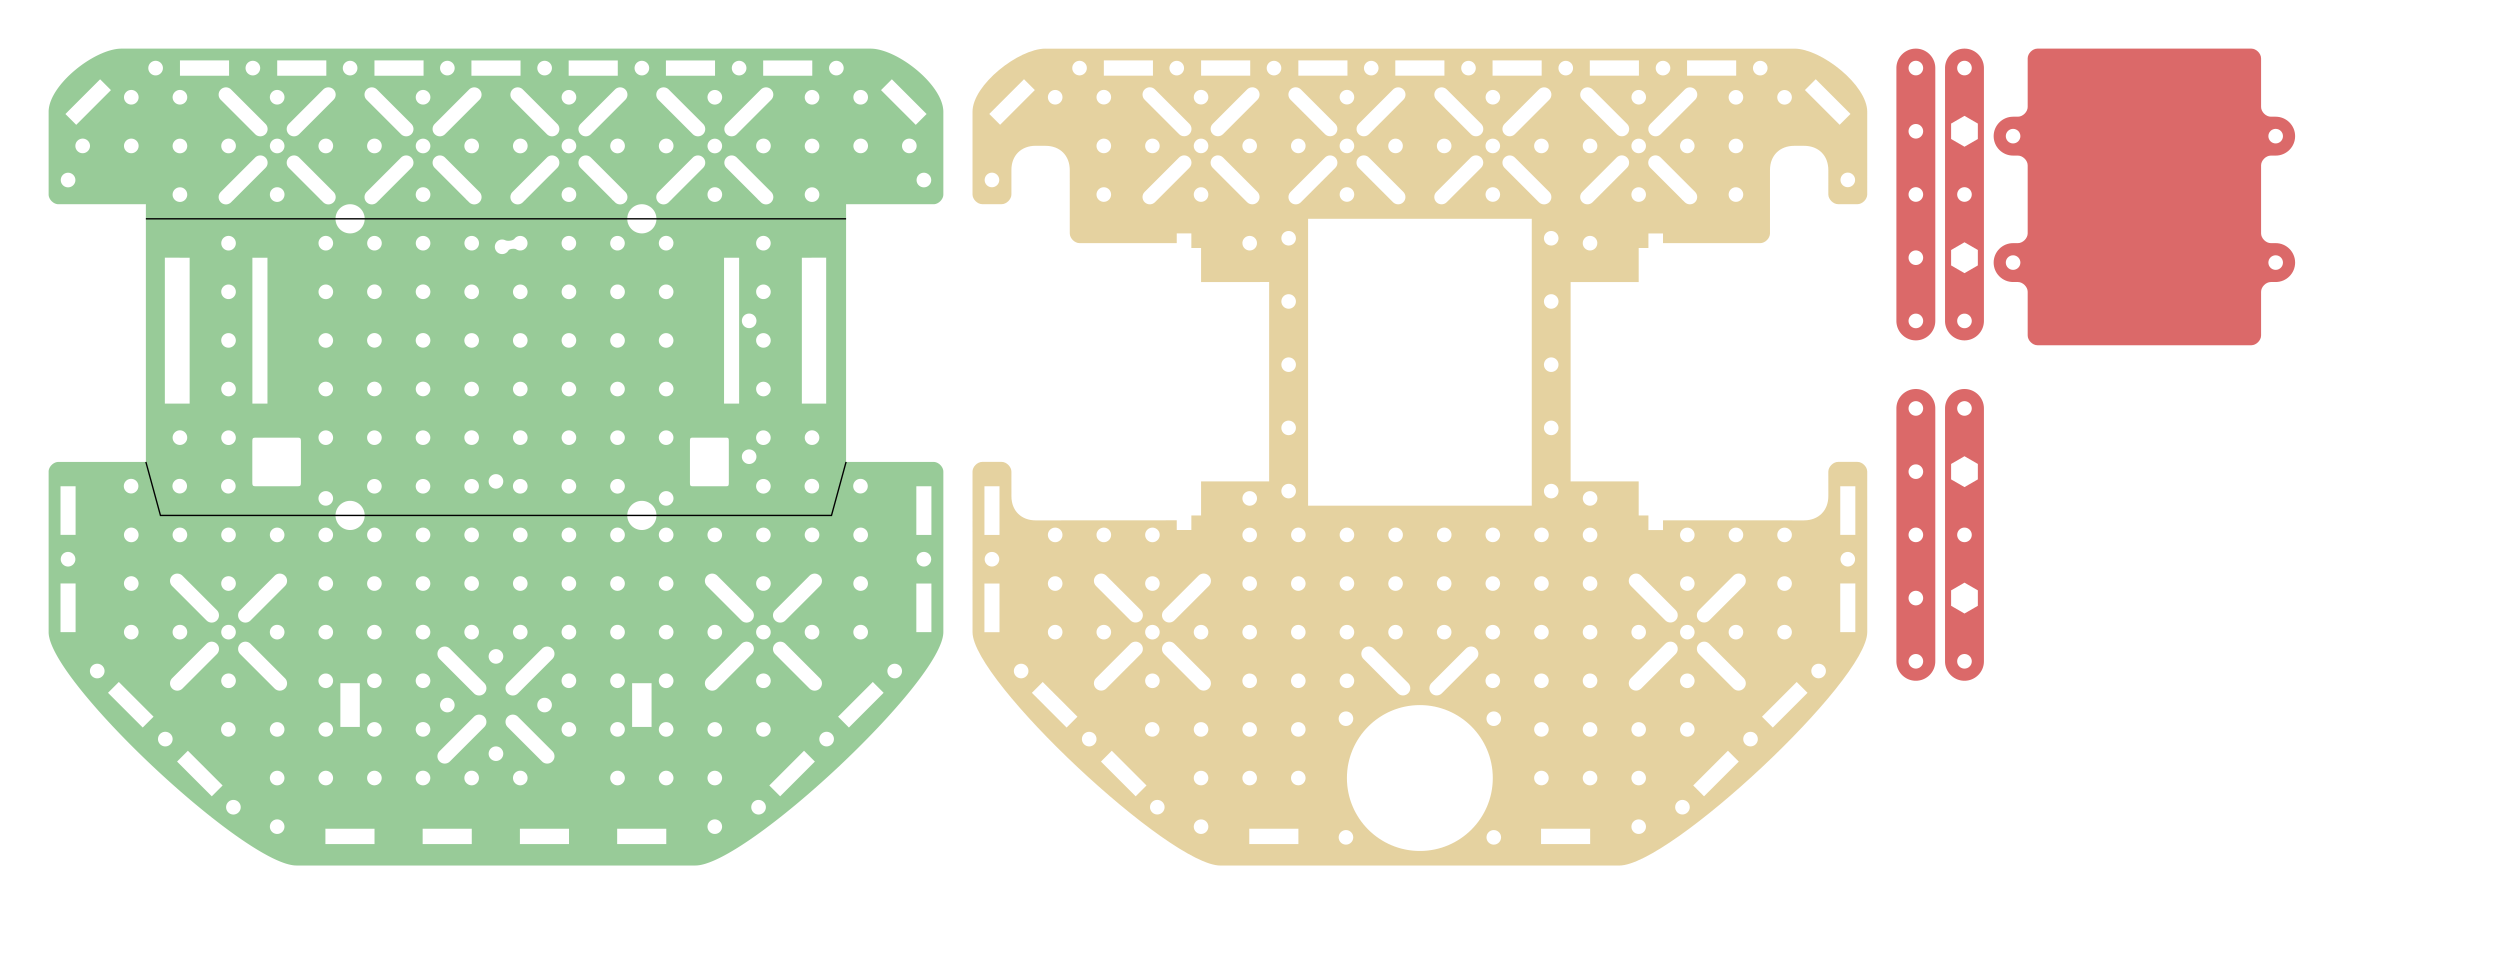 <?xml version="1.0" encoding="UTF-8" standalone="no"?>
<!-- Created with Inkscape (http://www.inkscape.org/) -->

<svg
   xmlns:dc="http://purl.org/dc/elements/1.1/"
   xmlns:cc="http://creativecommons.org/ns#"
   xmlns:rdf="http://www.w3.org/1999/02/22-rdf-syntax-ns#"
   xmlns:svg="http://www.w3.org/2000/svg"
   xmlns="http://www.w3.org/2000/svg"
   xmlns:sodipodi="http://sodipodi.sourceforge.net/DTD/sodipodi-0.dtd"
   xmlns:inkscape="http://www.inkscape.org/namespaces/inkscape"
   width="481.999mm"
   height="188.001mm"
   id="svg2"
   version="1.1"
   inkscape:version="0.91pre2 r"
   sodipodi:docname="tripod-layout-alternative-for-battery-holder.svg">
  <sodipodi:namedview
     id="base"
     pagecolor="#ffffff"
     bordercolor="#666666"
     borderopacity="1.0"
     inkscape:pageopacity="0.0"
     inkscape:pageshadow="2"
     inkscape:zoom="0.43120449"
     inkscape:cx="1601.9503"
     inkscape:cy="1291.8596"
     inkscape:document-units="mm"
     inkscape:current-layer="layer1"
     showgrid="true"
     inkscape:snap-object-midpoints="true"
     inkscape:snap-bbox="true"
     inkscape:object-paths="true"
     inkscape:snap-nodes="false"
     inkscape:object-nodes="true"
     inkscape:snap-global="true"
     inkscape:snap-grids="true"
     inkscape:window-width="2560"
     inkscape:window-height="1550"
     inkscape:window-x="0"
     inkscape:window-y="0"
     inkscape:window-maximized="1"
     inkscape:snap-smooth-nodes="true"
     units="mm"
     showguides="false"
     inkscape:guide-bbox="true"
     inkscape:bbox-nodes="true"
     inkscape:snap-intersection-paths="true"
     inkscape:snap-others="true"
     fit-margin-top="10"
     fit-margin-left="10"
     fit-margin-right="10"
     fit-margin-bottom="10"
     inkscape:snap-bbox-edge-midpoints="false"
     inkscape:snap-bbox-midpoints="false">
    <inkscape:grid
       originy="-355.997mm"
       originx="-408mm"
       empopacity="0.251"
       empcolor="#ff9500"
       spacingy="1mm"
       spacingx="1mm"
       units="mm"
       snapvisiblegridlinesonly="true"
       enabled="true"
       visible="true"
       empspacing="10"
       id="grid2985"
       type="xygrid" />
    <inkscape:grid
       originy="-355.997mm"
       originx="-408mm"
       type="axonomgrid"
       id="grid4136"
       units="mm"
       empspacing="5"
       enabled="false" />
  </sodipodi:namedview>
  <defs
     id="defs4">
    <marker
       id="DistanceX"
       orient="auto"
       refX="0"
       refY="0"
       style="overflow:visible">
      <path
         d="M 3,-3 -3,3 M 0,-5 0,5"
         style="stroke:#000000;stroke-width:0.5"
         id="path6524"
         inkscape:connector-curvature="0" />
    </marker>
    <pattern
       height="8"
       id="Hatch"
       patternUnits="userSpaceOnUse"
       width="8"
       x="0"
       y="0">
      <path
         d="M8 4 l-4,4"
         linecap="square"
         stroke="#000000"
         stroke-width="0.25"
         id="path6527" />
      <path
         d="M6 2 l-4,4"
         linecap="square"
         stroke="#000000"
         stroke-width="0.25"
         id="path6529" />
      <path
         d="M4 0 l-4,4"
         linecap="square"
         stroke="#000000"
         stroke-width="0.25"
         id="path6531" />
    </pattern>
    <symbol
       id="*MODEL_SPACE" />
    <symbol
       id="*PAPER_SPACE" />
    <clipPath
       id="clipPath4313"
       clipPathUnits="userSpaceOnUse">
      <path
         inkscape:connector-curvature="0"
         id="path4315"
         d="m 119.688,495.679 355.906,0 0,-187.699 -355.906,0 0,187.699 z" />
    </clipPath>
    <marker
       style="overflow:visible"
       refY="0"
       refX="0"
       orient="auto"
       id="DistanceX-2">
      <path
         id="path4149"
         style="stroke:#000000;stroke-width:0.5"
         d="M 3,-3 -3,3 M 0,-5 0,5"
         inkscape:connector-curvature="0" />
    </marker>
    <pattern
       y="0"
       x="0"
       width="8"
       patternUnits="userSpaceOnUse"
       id="Hatch-0"
       height="8">
      <path
         id="path4152"
         stroke-width="0.25"
         stroke="#000000"
         linecap="square"
         d="M8 4 l-4,4" />
      <path
         id="path4154"
         stroke-width="0.25"
         stroke="#000000"
         linecap="square"
         d="M6 2 l-4,4" />
      <path
         id="path4156"
         stroke-width="0.25"
         stroke="#000000"
         linecap="square"
         d="M4 0 l-4,4" />
    </pattern>
    <symbol
       id="*MODEL_SPACE-2" />
    <symbol
       id="*PAPER_SPACE-6" />
  </defs>
  <g
     inkscape:groupmode="layer"
     id="layer16"
     inkscape:label="Opaque"
     style="display:inline"
     transform="translate(-2148.851,552.758)">
    <path
       style="display:inline;fill:#c8a137;fill-opacity:0.474;stroke:none"
       d="m 2910.673,-517.325 c -19.569,0 -53.159,26.454 -53.16,46.022 l 0,60.236 c 0,3.543 3.543,7.088 7.086,7.088 l 14.174,0 c 3.543,0 7.086,-3.574 7.086,-7.088 l 0,-17.879 c -5e-4,-10.5 7.085,-17.588 17.715,-17.588 l 7.088,0.033 c 10.63,0 17.717,7.089 17.717,17.719 l 0.012,46.107 c 6e-4,3.545 3.544,7.089 7.115,7.088 l 70.838,0 0,-7.088 10.631,0 0,10.631 7.086,0 0,24.809 49.605,-0.01 0,145.275 -49.605,0.006 0,24.797 -7.086,0 0,10.631 -10.631,0 0,-7.08 0,-0.012 -102.76,0.065 c -10.606,0 -17.68,-7.058 -17.711,-17.52 l 0,-0.068 -0.014,-17.951 c 5e-4,-3.514 -3.543,-7.086 -7.086,-7.086 l -14.174,0 c -3.543,0 -7.087,3.543 -7.086,7.086 l 0.014,116.998 c -0.014,35.447 143.996,170.323 180.705,170.057 l 145.277,-0.012 145.274,0.012 c 36.709,0.003 180.729,-134.639 180.715,-170.086 l 0,-81.461 -0.014,-35.508 c 0,-3.543 -3.545,-7.086 -7.088,-7.086 l -14.172,0 c -3.533,0 -7.067,3.582 -7.088,7.086 l 0.016,17.791 c -0.01,10.608 -7.093,17.694 -17.721,17.736 l -102.76,-0.041 0,7.092 -10.631,0 0,-10.631 -7.086,0 0,-24.797 -49.605,-0.018 0,-145.275 49.605,0 0,-24.791 7.086,0 0,-10.631 10.631,0 0,7.088 70.838,0 c 3.573,-0.01 7.115,-3.55 7.115,-7.088 l 0,-42.568 c -3e-4,-0.018 0,-0.036 0,-0.055 l 0,-3.635 c 0,-10.496 7.087,-17.584 17.717,-17.584 l 7.088,0 c 10.63,0 17.716,7.084 17.717,17.719 l -0.012,17.719 c 0.021,3.503 3.555,7.088 7.088,7.088 l 14.172,0 c 3.543,0 7.087,-3.545 7.088,-7.088 l 0.01,-60.236 c 1e-4,-19.569 -33.58,-46.018 -53.148,-46.018 l -545.67,0 z m 42.541,8.557 35.787,0 0,11.162 -35.787,0 0,-11.162 z m 70.865,0 35.787,0 0,11.162 -35.787,0 0,-11.162 z m 70.865,0 35.787,0 0,11.162 -35.787,0 0,-11.162 z m 70.658,0.012 35.787,0 0,11.162 -35.787,0 0,-11.162 z m 70.865,0 35.787,0 0,11.162 -35.787,0 0,-11.162 z m 70.867,0 35.787,0 0,11.162 -35.787,0 0,-11.162 z m 70.865,0 35.787,0 0,11.162 -35.787,0 0,-11.162 z m -442.703,0.293 c 2.935,0 5.344,2.377 5.344,5.312 0,2.935 -2.409,5.344 -5.344,5.344 -2.935,-10e-5 -5.313,-2.408 -5.312,-5.344 0,-2.935 2.377,-5.312 5.312,-5.312 z m 70.822,0.019 c 2.935,0 5.344,2.377 5.344,5.312 0,2.935 -2.408,5.346 -5.344,5.346 -2.935,-10e-5 -5.313,-2.41 -5.312,-5.346 0,-2.935 2.377,-5.312 5.312,-5.312 z m 70.867,0 c 2.936,0 5.344,2.377 5.344,5.312 0,2.935 -2.408,5.346 -5.344,5.346 -2.935,-10e-5 -5.313,-2.41 -5.312,-5.346 0,-2.935 2.377,-5.312 5.312,-5.312 z m 70.865,0 c 2.935,0 5.344,2.377 5.344,5.312 0,2.935 -2.408,5.346 -5.344,5.346 -2.935,-10e-5 -5.313,-2.41 -5.312,-5.346 0,-2.935 2.377,-5.312 5.312,-5.312 z m 70.867,0 c 2.935,0 5.344,2.377 5.344,5.312 0,2.935 -2.408,5.346 -5.344,5.346 -2.935,-10e-5 -5.313,-2.41 -5.312,-5.346 0,-2.935 2.377,-5.312 5.312,-5.312 z m 70.865,0 c 2.935,0 5.344,2.377 5.344,5.312 0,2.935 -2.409,5.346 -5.344,5.346 -2.935,-10e-5 -5.313,-2.41 -5.312,-5.346 0,-2.935 2.377,-5.312 5.312,-5.312 z m 70.867,0 c 2.935,0 5.344,2.377 5.344,5.312 0,2.935 -2.408,5.346 -5.344,5.346 -2.935,-10e-5 -5.313,-2.41 -5.312,-5.346 0,-2.935 2.377,-5.312 5.312,-5.312 z m 70.865,0 c 2.935,0 5.344,2.377 5.344,5.312 0,2.935 -2.409,5.346 -5.344,5.346 -2.935,-10e-5 -5.313,-2.41 -5.312,-5.346 0,-2.935 2.377,-5.312 5.312,-5.312 z m -536.484,13.418 7.893,7.893 -25.305,25.307 -7.893,-7.893 25.305,-25.307 z m 576.932,0 25.305,25.307 -7.893,7.893 -25.307,-25.307 7.894,-7.893 z m -379.035,5.871 0,0 0.01,0 c 1.437,-0.021 2.82,0.541 3.836,1.557 l 1.807,1.807 c 0.062,0.06 0.122,0.119 0.182,0.182 l 23.064,23.064 c 2.075,2.075 2.075,5.44 0,7.516 -2.075,2.075 -5.44,2.075 -7.516,0 l -23.084,-23.084 -0.012,-0.01 c -0.042,-0.04 -0.082,-0.081 -0.123,-0.123 l -0.01,-0.01 -1.83,-1.83 c -2.075,-2.075 -2.075,-5.44 0,-7.516 0.976,-0.977 2.295,-1.535 3.676,-1.557 z m -31.623,0 0,0 c 1.437,-0.021 2.82,0.541 3.836,1.557 2.075,2.075 2.075,5.44 0,7.516 l -1.756,1.756 c -0.091,0.098 -0.184,0.191 -0.281,0.281 l -23.016,23.016 c -2.076,2.076 -5.442,2.076 -7.518,0 -2.075,-2.075 -2.075,-5.44 0,-7.516 l 23.141,-23.139 0.01,-0.01 c 0,0 0.01,-0.01 0.01,-0.012 l 0.021,-0.018 1.875,-1.877 c 0.977,-0.977 2.296,-1.536 3.678,-1.557 z m -74.668,0 0,0 c 1.437,-0.021 2.82,0.541 3.836,1.557 l 1.885,1.885 0.019,0.019 23.15,23.15 c 2.075,2.075 2.075,5.44 0,7.516 -2.075,2.075 -5.44,2.075 -7.516,0 l -23.08,-23.08 -0.01,-0.01 c -0.041,-0.04 -0.081,-0.08 -0.121,-0.121 l -0.016,-0.014 -1.832,-1.832 c -2.075,-2.075 -2.075,-5.44 0,-7.516 0.977,-0.978 2.299,-1.536 3.682,-1.557 z m 287.307,0.033 0,0 c 1.437,-0.021 2.82,0.541 3.836,1.557 2.075,2.075 2.075,5.44 0,7.516 l -1.756,1.756 c -0.091,0.098 -0.183,0.191 -0.281,0.281 l -23.016,23.016 c -2.076,2.076 -5.442,2.076 -7.518,0 -2.075,-2.075 -2.075,-5.44 0,-7.516 l 23.141,-23.139 0.01,-0.01 c 0,0 0.01,-0.01 0.01,-0.012 l 0.021,-0.02 1.875,-1.877 c 0.977,-0.977 2.296,-1.536 3.678,-1.557 z m 106.299,0 0,0 c 1.437,-0.021 2.82,0.541 3.836,1.557 2.075,2.075 2.075,5.44 0,7.516 l -1.756,1.756 c -0.091,0.098 -0.183,0.191 -0.281,0.281 l -23.016,23.016 c -2.076,2.076 -5.442,2.076 -7.518,0 -2.075,-2.075 -2.075,-5.44 0,-7.516 l 23.141,-23.139 0.01,-0.01 c 0,0 0.01,-0.01 0.01,-0.012 l 0.021,-0.02 1.875,-1.877 c 0.977,-0.977 2.296,-1.536 3.678,-1.557 z m -212.602,0 0,0 c 1.437,-0.021 2.82,0.541 3.836,1.557 2.075,2.075 2.075,5.44 0,7.516 l -1.756,1.756 c -0.091,0.098 -0.183,0.191 -0.281,0.281 l -23.016,23.016 c -2.076,2.076 -5.442,2.076 -7.518,0 -2.075,-2.075 -2.075,-5.44 0,-7.516 l 23.141,-23.139 0.01,-0.01 c 0,0 0.01,-0.01 0.01,-0.012 l 0.021,-0.018 1.875,-1.877 c 0.977,-0.977 2.296,-1.536 3.678,-1.557 z m 31.635,0 0,0 c 1.436,-0.021 2.82,0.541 3.836,1.557 l 1.885,1.885 0.017,0.019 23.15,23.15 c 2.075,2.075 2.075,5.44 0,7.516 -2.076,2.075 -5.44,2.075 -7.516,0 l -23.08,-23.08 -0.01,-0.012 c -0.041,-0.04 -0.081,-0.08 -0.121,-0.121 l -0.014,-0.012 -1.832,-1.832 c -2.075,-2.075 -2.075,-5.44 0,-7.516 0.977,-0.978 2.299,-1.536 3.682,-1.557 z m 106.299,0 0,0 c 1.436,-0.021 2.82,0.541 3.836,1.557 l 1.885,1.885 0.019,0.019 23.15,23.15 c 2.075,2.075 2.075,5.44 0,7.516 -2.076,2.075 -5.44,2.075 -7.516,0 l -23.08,-23.08 -0.012,-0.012 c -0.041,-0.04 -0.081,-0.08 -0.121,-0.121 l -0.014,-0.012 -1.832,-1.832 c -2.075,-2.075 -2.075,-5.44 0,-7.516 0.977,-0.978 2.299,-1.536 3.682,-1.557 z m -352.377,1.846 c 2.936,-1e-4 5.312,2.408 5.312,5.344 0,2.935 -2.377,5.312 -5.312,5.312 -2.935,0 -5.344,-2.377 -5.344,-5.312 0,-2.935 2.409,-5.344 5.344,-5.344 z m 70.852,0 c 2.935,-1e-4 5.312,2.409 5.312,5.344 0,2.936 -2.377,5.312 -5.312,5.312 -2.935,0 -5.312,-2.377 -5.312,-5.312 0,-2.935 2.377,-5.344 5.312,-5.344 z m 106.314,0 c 2.935,-1e-4 5.313,2.408 5.312,5.344 0,2.935 -2.377,5.312 -5.312,5.312 -2.935,0 -5.344,-2.377 -5.344,-5.312 0,-2.935 2.409,-5.344 5.344,-5.344 z m 106.324,0.037 c 2.935,-10e-5 5.312,2.409 5.312,5.344 0,2.936 -2.377,5.312 -5.312,5.312 -2.935,0 -5.312,-2.377 -5.312,-5.312 0,-2.935 2.377,-5.344 5.312,-5.344 z m 106.299,0 c 2.935,-10e-5 5.312,2.409 5.312,5.344 0,2.936 -2.377,5.312 -5.312,5.312 -2.935,0 -5.312,-2.377 -5.312,-5.312 0,-2.935 2.377,-5.344 5.312,-5.344 z m -425.244,0.01 c 2.935,0 5.344,2.408 5.344,5.344 -2e-4,2.935 -2.408,5.312 -5.344,5.312 -2.936,0 -5.312,-2.377 -5.312,-5.312 -10e-5,-2.935 2.377,-5.344 5.312,-5.344 z m 496.049,0.047 c 2.935,0 5.344,2.408 5.344,5.344 -3e-4,2.935 -2.409,5.312 -5.344,5.312 -2.935,0 -5.312,-2.377 -5.312,-5.312 -10e-5,-2.935 2.377,-5.344 5.312,-5.344 z m 35.434,0 c 2.935,0 5.344,2.408 5.344,5.344 -3e-4,2.935 -2.409,5.312 -5.344,5.312 -2.935,0 -5.312,-2.377 -5.312,-5.312 -1e-4,-2.935 2.377,-5.344 5.312,-5.344 z m -496.035,35.42 c 2.935,0 5.313,2.408 5.312,5.344 0,2.935 -2.377,5.312 -5.312,5.312 -2.935,0 -5.344,-2.377 -5.344,-5.312 0,-2.935 2.409,-5.344 5.344,-5.344 z m 35.418,0 c 2.935,0 5.312,2.409 5.312,5.344 0,2.936 -2.377,5.312 -5.312,5.312 -2.935,0 -5.312,-2.377 -5.312,-5.312 0,-2.935 2.377,-5.344 5.312,-5.344 z m 35.434,0 c 2.935,0 5.312,2.409 5.312,5.344 0,2.936 -2.377,5.312 -5.312,5.312 -2.935,0 -5.312,-2.377 -5.312,-5.312 0,-2.935 2.377,-5.344 5.312,-5.344 z m 35.449,0 c 2.935,0 5.313,2.408 5.312,5.344 0,2.935 -2.377,5.312 -5.312,5.312 -2.935,0 -5.344,-2.377 -5.344,-5.312 0,-2.935 2.408,-5.344 5.344,-5.344 z m 35.432,0 c 2.935,0 5.313,2.408 5.312,5.344 0,2.935 -2.377,5.312 -5.312,5.312 -2.935,0 -5.344,-2.377 -5.344,-5.312 0,-2.935 2.409,-5.344 5.344,-5.344 z m 35.434,0 c 2.935,0 5.313,2.408 5.312,5.344 0,2.935 -2.377,5.312 -5.312,5.312 -2.935,0 -5.344,-2.377 -5.344,-5.312 0,-2.935 2.409,-5.344 5.344,-5.344 z m 35.434,0 c 2.935,0 5.313,2.408 5.312,5.344 0,2.935 -2.377,5.312 -5.312,5.312 -2.935,0 -5.344,-2.377 -5.344,-5.312 0,-2.935 2.409,-5.344 5.344,-5.344 z m 35.402,0.014 c 2.935,0 5.344,2.408 5.344,5.344 0,2.935 -2.409,5.312 -5.344,5.312 -2.936,0 -5.312,-2.377 -5.312,-5.312 -10e-5,-2.935 2.377,-5.344 5.312,-5.344 z m 35.434,0 c 2.935,0 5.344,2.408 5.344,5.344 0,2.935 -2.409,5.312 -5.344,5.312 -2.935,0 -5.312,-2.377 -5.312,-5.312 0,-2.935 2.377,-5.344 5.312,-5.344 z m 35.434,0 c 2.935,0 5.344,2.408 5.344,5.344 0,2.935 -2.408,5.312 -5.344,5.312 -2.935,0 -5.312,-2.377 -5.312,-5.312 -1e-4,-2.935 2.377,-5.344 5.312,-5.344 z m 35.432,0 c 2.935,0 5.344,2.408 5.344,5.344 0,2.935 -2.409,5.312 -5.344,5.312 -2.935,0 -5.312,-2.377 -5.312,-5.312 0,-2.935 2.377,-5.344 5.312,-5.344 z m 35.449,0 c 2.935,0 5.312,2.408 5.312,5.344 0,2.936 -2.377,5.312 -5.312,5.312 -2.936,0 -5.312,-2.377 -5.312,-5.312 0,-2.935 2.377,-5.344 5.312,-5.344 z m 35.434,0 c 2.935,0 5.312,2.408 5.312,5.344 0,2.936 -2.377,5.312 -5.312,5.312 -2.936,0 -5.313,-2.377 -5.313,-5.312 0,-2.935 2.377,-5.344 5.313,-5.344 z m 35.418,0 c 2.935,0 5.344,2.408 5.344,5.344 -3e-4,2.935 -2.409,5.312 -5.344,5.312 -2.935,0 -5.312,-2.377 -5.312,-5.312 -10e-5,-2.935 2.377,-5.344 5.312,-5.344 z m -58.66,12.191 0,0.004 0.01,0 c 1.437,-0.022 2.821,0.539 3.838,1.555 l 25.05,25.056 c 2.075,2.076 2.075,5.44 0,7.516 -2.075,2.075 -5.44,2.075 -7.516,0 l -1.285,-1.285 -0.01,-0.01 c -0.421,-0.312 -0.793,-0.684 -1.105,-1.105 0,0 6e-4,-0.01 -0.012,-0.01 l -22.65,-22.65 c -2.075,-2.076 -2.075,-5.44 0,-7.516 0.978,-0.977 2.298,-1.535 3.68,-1.555 z m -318.893,0.004 0,0.002 c 1.437,-0.022 2.821,0.539 3.838,1.555 l 25.055,25.057 c 2.075,2.076 2.075,5.44 0,7.516 -2.075,2.075 -5.44,2.075 -7.516,0 l -1.359,-1.359 c 0,0 -0.012,-0.01 -0.014,-0.01 -0.37,-0.283 -0.698,-0.611 -0.982,-0.979 -0.013,-0.017 -0.03,-0.034 -0.043,-0.051 l -22.66,-22.66 c -2.075,-2.076 -2.075,-5.44 0,-7.516 0.978,-0.977 2.298,-1.535 3.68,-1.555 z m 106.305,0.004 c 1.437,-0.022 2.821,0.539 3.838,1.555 l 23.105,23.107 c 0.063,0.061 0.125,0.122 0.186,0.186 l 1.764,1.764 c 2.075,2.076 2.075,5.44 0,7.516 -2.075,2.075 -5.44,2.075 -7.516,0 l -1.359,-1.359 c -0.391,-0.298 -0.741,-0.645 -1.037,-1.037 l -22.66,-22.66 c -2.075,-2.076 -2.075,-5.44 0,-7.516 0.978,-0.977 2.298,-1.535 3.68,-1.555 z m 81.748,0 c 1.436,-0.021 2.82,0.539 3.836,1.555 2.075,2.075 2.075,5.44 0,7.516 l -22.701,22.703 c -0.07,0.091 -0.151,0.172 -0.227,0.258 -0.098,0.11 -0.192,0.222 -0.299,0.324 -0.144,0.139 -0.293,0.273 -0.453,0.396 l -1.375,1.375 c -2.075,2.075 -5.44,2.075 -7.516,0 -2.075,-2.075 -2.075,-5.44 0,-7.516 l 25.055,-25.057 c 0.978,-0.977 2.298,-1.535 3.68,-1.555 z m 106.297,0 c 1.436,-0.021 2.82,0.539 3.836,1.555 2.075,2.075 2.075,5.44 0,7.516 l -22.693,22.695 -0.01,0.012 c -0.287,0.374 -0.619,0.707 -0.994,0.994 l -1.359,1.359 c -2.075,2.075 -5.44,2.075 -7.516,0 -2.075,-2.075 -2.075,-5.44 0,-7.516 l 25.055,-25.057 c 0.978,-0.977 2.297,-1.535 3.68,-1.555 l 0,-0.004 z m -318.9,0.008 -0.01,0.006 c 1.436,-0.021 2.82,0.539 3.836,1.555 2.075,2.075 2.075,5.44 0,7.516 l -22.781,22.783 c -0.251,0.315 -0.534,0.599 -0.85,0.85 l -1.418,1.418 c -2.075,2.075 -5.44,2.075 -7.516,0 -2.075,-2.075 -2.075,-5.44 0,-7.516 l 25.055,-25.057 c 0.978,-0.977 2.298,-1.535 3.68,-1.555 z m 106.348,0.023 0,0.004 c 1.433,-0.018 2.813,0.543 3.826,1.557 2.075,2.075 2.075,5.44 0,7.516 l -1.756,1.756 c -0.091,0.098 -0.183,0.191 -0.281,0.281 l -23.016,23.016 c -2.076,2.076 -5.442,2.076 -7.518,0 -2.075,-2.075 -2.075,-5.44 0,-7.516 l 23.141,-23.139 0.01,-0.01 0.021,-0.021 0.014,-0.01 1.877,-1.877 c 0.978,-0.978 2.297,-1.536 3.68,-1.557 z m 130.85,0.006 c 1.436,-0.02 2.819,0.541 3.834,1.557 l 25.055,25.055 c 2.075,2.075 2.075,5.44 0,7.516 -2.076,2.075 -5.44,2.075 -7.516,0 l -22.949,-22.949 c -0.01,-0.01 -0.013,-0.013 -0.02,-0.019 -0.128,-0.116 -0.249,-0.237 -0.365,-0.365 -0.01,-0.01 -0.012,-0.013 -0.017,-0.021 l -1.699,-1.699 c -2.075,-2.075 -2.075,-5.44 0,-7.516 0.977,-0.977 2.296,-1.536 3.678,-1.557 z m 246.416,12.516 c 2.935,0 5.344,2.408 5.344,5.344 -2e-4,2.935 -2.408,5.312 -5.344,5.312 -2.935,0 -5.312,-2.377 -5.312,-5.312 -1e-4,-2.935 2.377,-5.344 5.312,-5.344 z m -623.637,0.045 c 2.935,0 5.344,2.408 5.344,5.344 -2e-4,2.935 -2.408,5.312 -5.344,5.312 -2.935,0 -5.312,-2.377 -5.312,-5.312 -2e-4,-2.935 2.377,-5.344 5.312,-5.344 z m 258.691,10.607 c 2.935,3e-4 5.314,2.379 5.314,5.314 -3e-4,2.935 -2.379,5.314 -5.314,5.314 -2.936,8e-4 -5.316,-2.379 -5.316,-5.314 3e-4,-2.936 2.381,-5.315 5.316,-5.314 z m 106.297,0 c 2.936,-8e-4 5.316,2.379 5.316,5.314 -3e-4,2.936 -2.381,5.315 -5.316,5.314 -2.935,-3e-4 -5.312,-2.38 -5.312,-5.314 3e-4,-2.935 2.377,-5.314 5.312,-5.314 z m -283.463,0.014 c 2.935,-1.4e-4 5.313,2.408 5.312,5.344 0,2.935 -2.377,5.312 -5.312,5.312 -2.935,0 -5.344,-2.377 -5.344,-5.312 0,-2.935 2.409,-5.344 5.344,-5.344 z m 70.852,0 c 2.935,-1.4e-4 5.312,2.409 5.312,5.344 0,2.936 -2.377,5.312 -5.312,5.312 -2.935,0 -5.312,-2.377 -5.312,-5.312 0,-2.935 2.377,-5.344 5.312,-5.344 z m 318.899,0.014 c 2.935,0 5.312,2.408 5.312,5.344 0,2.936 -2.377,5.312 -5.312,5.312 -2.936,0 -5.312,-2.377 -5.312,-5.312 0,-2.935 2.377,-5.344 5.312,-5.344 z m 70.852,0 c 2.935,0 5.344,2.408 5.344,5.344 -3e-4,2.935 -2.409,5.312 -5.344,5.312 -2.935,0 -5.312,-2.377 -5.312,-5.312 -10e-5,-2.935 2.377,-5.344 5.312,-5.344 z m -311.75,22.992 162.992,0 0,209.055 -162.992,0 0,-209.055 z m -14.174,8.859 c 2.935,3e-4 5.314,2.38 5.314,5.314 -3e-4,2.935 -2.379,5.314 -5.314,5.314 -2.935,-2.5e-4 -5.314,-2.379 -5.314,-5.314 3e-4,-2.935 2.38,-5.314 5.314,-5.314 z m 191.34,0 c 2.935,3e-4 5.314,2.38 5.314,5.314 -3e-4,2.935 -2.38,5.314 -5.314,5.314 -2.935,-2.5e-4 -5.314,-2.379 -5.314,-5.314 3e-4,-2.935 2.379,-5.314 5.314,-5.314 z m 28.277,3.576 c 2.752,0 5.041,2.07 5.312,4.75 0.018,0.179 0,0.379 0,0.562 0,2.935 -2.377,5.344 -5.312,5.344 -2.936,0 -5.313,-2.408 -5.312,-5.344 0,-2.935 2.377,-5.312 5.312,-5.312 z m -247.988,0.01 c 2.936,0 5.312,2.377 5.312,5.312 0,2.935 -2.377,5.344 -5.312,5.344 -2.935,0 -5.312,-2.408 -5.312,-5.344 0,-0.183 -0.018,-0.384 0,-0.562 0.272,-2.68 2.561,-4.75 5.312,-4.75 z m 28.371,42.477 c 2.935,3e-4 5.314,2.38 5.314,5.314 -3e-4,2.935 -2.379,5.314 -5.314,5.314 -2.935,-2.5e-4 -5.314,-2.379 -5.314,-5.314 3e-4,-2.935 2.38,-5.314 5.314,-5.314 z m 191.34,0 c 2.935,3e-4 5.314,2.38 5.314,5.314 -3e-4,2.935 -2.38,5.314 -5.314,5.314 -2.935,-2.5e-4 -5.314,-2.379 -5.314,-5.314 3e-4,-2.935 2.379,-5.314 5.314,-5.314 z m -191.34,46.062 c 2.935,3e-4 5.314,2.38 5.314,5.314 -3e-4,2.935 -2.379,5.314 -5.314,5.314 -2.935,-2.5e-4 -5.314,-2.379 -5.314,-5.314 3e-4,-2.935 2.38,-5.314 5.314,-5.314 z m 191.34,0 c 2.935,2e-4 5.314,2.379 5.314,5.314 -3e-4,2.935 -2.38,5.314 -5.314,5.314 -2.935,-2.5e-4 -5.314,-2.379 -5.314,-5.314 3e-4,-2.935 2.379,-5.314 5.314,-5.314 z m -191.34,46.064 c 2.935,3e-4 5.314,2.38 5.314,5.314 -3e-4,2.935 -2.379,5.314 -5.314,5.314 -2.935,-2.5e-4 -5.314,-2.379 -5.314,-5.314 3e-4,-2.935 2.38,-5.314 5.314,-5.314 z m 191.34,0 c 2.935,3e-4 5.314,2.38 5.314,5.314 -3e-4,2.935 -2.38,5.314 -5.314,5.314 -2.935,-2.5e-4 -5.314,-2.379 -5.314,-5.314 3e-4,-2.935 2.379,-5.314 5.314,-5.314 z m -191.34,46.062 c 2.935,3e-4 5.314,2.38 5.314,5.314 -3e-4,2.935 -2.379,5.314 -5.314,5.314 -2.935,-2.5e-4 -5.314,-2.379 -5.314,-5.314 3e-4,-2.935 2.38,-5.314 5.314,-5.314 z m 191.34,0 c 2.935,3e-4 5.314,2.38 5.314,5.314 -3e-4,2.935 -2.38,5.314 -5.314,5.314 -2.935,-2.5e-4 -5.314,-2.379 -5.314,-5.314 3e-4,-2.935 2.379,-5.314 5.314,-5.314 z m 210.617,1.771 10.984,0 0,16.594 0,18.842 -10.984,0 0,-18.828 0,-16.607 z m -623.629,0.037 10.984,0 0,16.594 0,18.842 -10.984,0 0,-18.828 0,-16.607 z m 193.295,3.516 c 2.935,0 5.344,2.377 5.344,5.312 0,2.935 -2.409,5.344 -5.344,5.344 -2.935,-1e-4 -5.313,-2.408 -5.312,-5.344 0,-2.935 2.377,-5.312 5.312,-5.312 z m 248.031,0 c 2.935,0 5.344,2.377 5.344,5.312 0,2.935 -2.408,5.344 -5.344,5.344 -2.935,-1e-4 -5.313,-2.408 -5.312,-5.344 0,-2.935 2.377,-5.312 5.312,-5.312 z m -141.701,26.551 c 2.935,0 5.312,2.377 5.312,5.312 0,2.936 -2.377,5.344 -5.312,5.344 -2.936,-1e-4 -5.312,-2.408 -5.312,-5.344 0,-2.935 2.377,-5.312 5.312,-5.312 z m 35.434,0 c 2.935,0 5.312,2.377 5.312,5.312 0,2.936 -2.377,5.344 -5.312,5.344 -2.936,-1e-4 -5.312,-2.408 -5.312,-5.344 0,-2.935 2.377,-5.312 5.312,-5.312 z m -106.299,0.014 c 2.935,2.5e-4 5.314,2.379 5.314,5.314 -3e-4,2.935 -2.379,5.314 -5.314,5.314 -2.935,-3.1e-4 -5.314,-2.38 -5.314,-5.314 3e-4,-2.935 2.38,-5.314 5.314,-5.314 z m 177.164,0 c 2.935,3.1e-4 5.314,2.38 5.314,5.314 -3e-4,2.935 -2.38,5.314 -5.314,5.314 -2.935,-2.5e-4 -5.314,-2.379 -5.314,-5.314 3e-4,-2.935 2.379,-5.314 5.314,-5.314 z m -141.764,0.012 c 2.935,2.5e-4 5.314,2.379 5.314,5.314 -3e-4,2.935 -2.379,5.314 -5.314,5.314 -2.936,8e-4 -5.316,-2.379 -5.316,-5.314 3e-4,-2.936 2.381,-5.315 5.316,-5.314 z m 106.297,0 c 2.936,-8.5e-4 5.316,2.379 5.316,5.314 -3e-4,2.936 -2.381,5.315 -5.316,5.314 -2.935,-3.1e-4 -5.312,-2.38 -5.312,-5.314 3e-4,-2.935 2.377,-5.314 5.312,-5.314 z m -318.887,0.016 c 2.935,0 5.312,2.377 5.312,5.312 0,2.935 -2.377,5.344 -5.312,5.344 -2.935,-1e-4 -5.344,-2.408 -5.344,-5.344 0,-2.935 2.408,-5.312 5.344,-5.312 z m 35.434,0 c 2.935,0 5.312,2.377 5.312,5.312 0,2.935 -2.377,5.344 -5.312,5.344 -2.935,-1e-4 -5.344,-2.408 -5.344,-5.344 0,-2.935 2.408,-5.312 5.344,-5.312 z m 35.418,0 c 2.935,0 5.312,2.377 5.312,5.312 0,2.936 -2.377,5.344 -5.312,5.344 -2.935,-1e-4 -5.312,-2.408 -5.312,-5.344 0,-2.935 2.377,-5.312 5.312,-5.312 z m 318.881,0 c 2.935,0 5.344,2.377 5.344,5.312 0,2.935 -2.409,5.344 -5.344,5.344 -2.936,-1e-4 -5.313,-2.408 -5.313,-5.344 0,-2.935 2.377,-5.312 5.313,-5.312 z m 106.301,0 c 2.935,0 5.344,2.377 5.344,5.312 0,2.935 -2.409,5.344 -5.344,5.344 -2.935,-1e-4 -5.313,-2.408 -5.312,-5.344 0,-2.935 2.377,-5.312 5.312,-5.312 z m 35.434,0 c 2.935,0 5.344,2.377 5.344,5.312 0,2.935 -2.409,5.344 -5.344,5.344 -2.935,-1e-4 -5.313,-2.408 -5.312,-5.344 0,-2.935 2.377,-5.312 5.312,-5.312 z m -389.748,0.016 c 2.936,2.5e-4 5.315,2.381 5.314,5.316 -3e-4,2.935 -2.379,5.314 -5.314,5.314 -2.936,8e-4 -5.316,-2.379 -5.316,-5.314 -8e-4,-2.937 2.38,-5.317 5.316,-5.316 z m 318.897,0 c 2.935,0 5.312,2.377 5.312,5.312 0,2.935 -2.377,5.312 -5.312,5.312 -2.935,0 -5.312,-2.377 -5.312,-5.312 0,-2.935 2.377,-5.312 5.312,-5.312 z m -506.707,17.697 c 2.935,0 5.344,2.377 5.344,5.312 0,2.935 -2.409,5.346 -5.344,5.346 -2.935,-9e-5 -5.313,-2.41 -5.312,-5.346 0,-2.935 2.377,-5.312 5.312,-5.312 z m 623.621,0 c 2.935,0 5.344,2.377 5.344,5.312 0,2.935 -2.409,5.346 -5.344,5.346 -2.935,-9e-5 -5.313,-2.41 -5.312,-5.346 0,-2.935 2.377,-5.312 5.312,-5.312 z m -544.09,15.76 c 1.437,-0.021 2.82,0.541 3.836,1.557 l 1.871,1.871 c 0.028,0.027 0.055,0.054 0.082,0.082 l 23.102,23.102 c 2.075,2.076 2.075,5.44 0,7.516 -2.075,2.075 -5.44,2.075 -7.516,0 l -22.748,-22.748 c -0.27,-0.222 -0.516,-0.468 -0.738,-0.738 l -1.568,-1.568 c -2.075,-2.076 -2.075,-5.44 0,-7.516 0.977,-0.978 2.297,-1.536 3.68,-1.557 z m 74.662,0 c 1.437,-0.021 2.82,0.541 3.836,1.557 2.075,2.076 2.075,5.44 0,7.516 l -1.502,1.502 c -0.256,0.323 -0.546,0.613 -0.869,0.869 l -22.684,22.684 c -2.076,2.076 -5.442,2.076 -7.518,0 -2.075,-2.076 -2.075,-5.44 0,-7.516 l 25.057,-25.055 c 0.977,-0.978 2.297,-1.536 3.68,-1.557 z m 315.102,0 c 1.437,-0.021 2.82,0.541 3.836,1.557 l 25.055,25.055 c 2.075,2.076 2.075,5.44 0,7.516 -2.075,2.075 -5.44,2.075 -7.516,0 l -22.74,-22.74 c -0.276,-0.226 -0.526,-0.476 -0.752,-0.752 l -1.562,-1.562 c -2.075,-2.076 -2.075,-5.44 0,-7.516 0.977,-0.978 2.297,-1.536 3.68,-1.557 z m 74.662,0 c 1.437,-0.021 2.82,0.541 3.836,1.557 2.075,2.076 2.075,5.44 0,7.516 l -1.547,1.547 c -0.234,0.286 -0.493,0.546 -0.779,0.779 l -22.729,22.729 c -2.076,2.076 -5.442,2.076 -7.518,0 -2.075,-2.076 -2.075,-5.44 0,-7.516 l 23.139,-23.137 c 0.01,-0.006 0.012,-0.012 0.018,-0.018 l 1.9,-1.9 c 0.977,-0.978 2.297,-1.536 3.68,-1.557 z m -497.865,1.957 c 2.935,0 5.312,2.377 5.312,5.312 0,2.935 -2.377,5.344 -5.312,5.344 -2.935,-10e-5 -5.344,-2.408 -5.344,-5.344 0,-2.935 2.408,-5.312 5.344,-5.312 z m 70.852,0 c 2.935,0 5.312,2.377 5.312,5.312 0,2.935 -2.377,5.344 -5.312,5.344 -2.935,-10e-5 -5.312,-2.408 -5.312,-5.344 0,-2.935 2.377,-5.312 5.312,-5.312 z m 283.449,0 c 2.935,0 5.344,2.377 5.344,5.312 0,2.935 -2.408,5.344 -5.344,5.344 -2.935,-10e-5 -5.313,-2.408 -5.312,-5.344 0,-2.935 2.377,-5.312 5.312,-5.312 z m 35.432,0 c 2.935,0 5.344,2.377 5.344,5.312 0,2.935 -2.408,5.344 -5.344,5.344 -2.936,-10e-5 -5.313,-2.408 -5.313,-5.344 0,-2.935 2.377,-5.312 5.313,-5.312 z m 141.734,0 c 2.935,0 5.344,2.377 5.344,5.312 0,2.935 -2.409,5.344 -5.344,5.344 -2.935,-10e-5 -5.313,-2.408 -5.312,-5.344 0,-2.935 2.377,-5.312 5.312,-5.312 z m -318.889,0.012 c 2.937,-8e-4 5.317,2.38 5.316,5.316 -3e-4,2.936 -2.381,5.315 -5.316,5.314 -2.935,-3e-4 -5.314,-2.379 -5.314,-5.314 -9e-4,-2.936 2.379,-5.316 5.314,-5.316 z m 35.434,0 c 2.937,-8e-4 5.317,2.38 5.316,5.316 -3e-4,2.936 -2.381,5.315 -5.316,5.314 -2.935,-3e-4 -5.314,-2.379 -5.314,-5.314 -9e-4,-2.936 2.379,-5.316 5.314,-5.316 z m 35.434,0 c 2.937,-8e-4 5.317,2.38 5.316,5.316 -3e-4,2.936 -2.381,5.315 -5.316,5.314 -2.935,-3e-4 -5.314,-2.379 -5.314,-5.314 -9e-4,-2.936 2.379,-5.316 5.314,-5.316 z m 35.432,0 c 2.937,-8e-4 5.317,2.38 5.316,5.316 -2e-4,2.936 -2.381,5.315 -5.316,5.314 -2.935,-3e-4 -5.314,-2.379 -5.314,-5.314 -8e-4,-2.936 2.379,-5.316 5.314,-5.316 z m -177.158,0.006 c 2.936,2.5e-4 5.315,2.381 5.314,5.316 -3e-4,2.935 -2.379,5.316 -5.314,5.316 -2.936,8e-4 -5.316,-2.381 -5.316,-5.316 -8e-4,-2.937 2.38,-5.317 5.316,-5.316 z m 35.432,0 c 2.937,-8e-4 5.317,2.38 5.316,5.316 -3e-4,2.936 -2.381,5.317 -5.316,5.316 -2.935,-2e-4 -5.314,-2.381 -5.314,-5.316 -9e-4,-2.936 2.379,-5.316 5.314,-5.316 z m 283.465,0 c 2.935,0 5.312,2.377 5.312,5.312 0,2.935 -2.377,5.312 -5.312,5.312 -2.935,0 -5.312,-2.377 -5.312,-5.312 0,-2.935 2.377,-5.312 5.312,-5.312 z m 111.443,5.275 10.984,0 0,16.594 0,18.842 -10.984,0 0,-18.828 0,-16.607 z m -623.629,0.031 10.984,0 0,16.594 0,18.844 -10.984,0 0,-18.83 0,-16.607 z m 51.57,30.109 c 2.935,0 5.312,2.377 5.312,5.312 0,2.935 -2.377,5.346 -5.312,5.346 -2.935,-1e-4 -5.344,-2.41 -5.344,-5.346 0,-2.935 2.408,-5.312 5.344,-5.312 z m 35.434,0 c 2.935,0 5.312,2.377 5.312,5.312 0,2.935 -2.377,5.346 -5.312,5.346 -2.935,-1e-4 -5.344,-2.41 -5.344,-5.346 0,-2.935 2.408,-5.312 5.344,-5.312 z m 35.418,0 c 2.935,0 5.312,2.377 5.312,5.312 0,2.936 -2.377,5.346 -5.312,5.346 -2.935,-1e-4 -5.312,-2.41 -5.312,-5.346 0,-2.935 2.377,-5.312 5.312,-5.312 z m 283.449,0 c 2.935,0 5.344,2.377 5.344,5.312 0,2.935 -2.408,5.346 -5.344,5.346 -2.935,-1e-4 -5.313,-2.41 -5.312,-5.346 0,-2.935 2.377,-5.312 5.312,-5.312 z m 35.432,0 c 2.935,0 5.344,2.377 5.344,5.312 0,2.935 -2.408,5.346 -5.344,5.346 -2.936,-1e-4 -5.313,-2.41 -5.313,-5.346 0,-2.935 2.377,-5.312 5.313,-5.312 z m 106.301,0 c 2.935,0 5.344,2.377 5.344,5.312 0,2.935 -2.409,5.346 -5.344,5.346 -2.935,-1e-4 -5.313,-2.41 -5.312,-5.346 0,-2.935 2.377,-5.312 5.312,-5.312 z m 35.434,0 c 2.935,0 5.344,2.377 5.344,5.312 0,2.935 -2.409,5.346 -5.344,5.346 -2.935,-1e-4 -5.313,-2.41 -5.312,-5.346 0,-2.935 2.377,-5.312 5.312,-5.312 z m -425.182,0.016 c 2.936,3e-4 5.315,2.381 5.314,5.316 -2e-4,2.935 -2.379,5.314 -5.314,5.314 -2.935,-3e-4 -5.314,-2.379 -5.314,-5.314 -8e-4,-2.936 2.379,-5.316 5.314,-5.316 z m 35.434,0 c 2.936,3e-4 5.315,2.381 5.314,5.316 -3e-4,2.935 -2.379,5.314 -5.314,5.314 -2.936,8e-4 -5.316,-2.379 -5.316,-5.314 -7e-4,-2.937 2.38,-5.317 5.316,-5.316 z m 35.432,0 c 2.937,-8e-4 5.317,2.38 5.316,5.316 -3e-4,2.936 -2.381,5.315 -5.316,5.314 -2.935,-3e-4 -5.314,-2.379 -5.314,-5.314 -9e-4,-2.936 2.379,-5.316 5.314,-5.316 z m 35.428,0 c 2.937,-8e-4 5.317,2.38 5.316,5.316 -3e-4,2.936 -2.381,5.315 -5.316,5.314 -2.935,-3e-4 -5.314,-2.379 -5.314,-5.314 -9e-4,-2.936 2.379,-5.316 5.314,-5.316 z m 35.434,0 c 2.937,-8e-4 5.317,2.38 5.316,5.316 -3e-4,2.936 -2.381,5.315 -5.316,5.314 -2.935,-3e-4 -5.314,-2.379 -5.314,-5.314 -9e-4,-2.936 2.379,-5.316 5.314,-5.316 z m 35.434,0 c 2.937,-8e-4 5.317,2.38 5.316,5.316 -3e-4,2.936 -2.381,5.315 -5.316,5.314 -2.935,-3e-4 -5.314,-2.379 -5.314,-5.314 -9e-4,-2.936 2.379,-5.316 5.314,-5.316 z m 35.432,0 c 2.937,-8e-4 5.317,2.38 5.316,5.316 -3e-4,2.936 -2.381,5.315 -5.316,5.314 -2.935,-3e-4 -5.314,-2.379 -5.314,-5.314 -8e-4,-2.936 2.379,-5.316 5.314,-5.316 z m 106.305,0 c 2.935,0 5.312,2.377 5.312,5.312 0,2.935 -2.377,5.312 -5.312,5.312 -2.936,0 -5.312,-2.377 -5.312,-5.312 0,-2.935 2.377,-5.312 5.312,-5.312 z m 35.434,0 c 2.935,0 5.312,2.377 5.312,5.312 0,2.935 -2.377,5.312 -5.312,5.312 -2.935,0 -5.312,-2.377 -5.312,-5.312 0,-2.935 2.377,-5.312 5.312,-5.312 z m -402.121,12.209 c 1.436,-0.021 2.82,0.539 3.836,1.555 2.075,2.076 2.075,5.44 0,7.516 l -22.74,22.742 c -0.272,0.347 -0.58,0.657 -0.928,0.928 l -1.387,1.387 c -2.075,2.075 -5.44,2.075 -7.516,0 -2.075,-2.076 -2.075,-5.44 0,-7.516 l 25.055,-25.057 c 0.978,-0.977 2.297,-1.535 3.68,-1.555 z m 24.551,0 c 1.437,-0.022 2.821,0.539 3.838,1.555 l 25.055,25.057 c 2.075,2.076 2.075,5.44 0,7.516 -2.075,2.075 -5.44,2.075 -7.516,0 l -1.484,-1.484 c -0.262,-0.216 -0.5,-0.455 -0.717,-0.717 l -22.855,-22.855 c -2.075,-2.076 -2.075,-5.44 0,-7.516 0.978,-0.977 2.298,-1.535 3.68,-1.555 z m 365.213,0 c 1.436,-0.021 2.82,0.539 3.836,1.555 2.075,2.076 2.075,5.44 0,7.516 l -22.795,22.797 c -0.241,0.298 -0.51,0.567 -0.809,0.807 l -1.451,1.453 c -2.075,2.075 -5.44,2.075 -7.516,0 -2.075,-2.076 -2.075,-5.44 0,-7.516 l 25.055,-25.057 c 0.978,-0.977 2.297,-1.535 3.68,-1.555 z m 24.551,0 c 1.437,-0.022 2.821,0.539 3.838,1.555 l 25.055,25.057 c 2.075,2.076 2.075,5.44 0,7.516 -2.075,2.075 -5.44,2.075 -7.516,0 l -1.49,-1.49 c -0.259,-0.215 -0.496,-0.451 -0.711,-0.711 l -22.855,-22.855 c -2.075,-2.076 -2.075,-5.44 0,-7.516 0.978,-0.977 2.298,-1.535 3.68,-1.555 z m -244.508,3.531 c 1.437,-0.021 2.82,0.541 3.836,1.557 l 19.514,19.514 c 0.076,0.072 0.149,0.145 0.221,0.221 l 5.32,5.32 c 2.075,2.076 2.075,5.44 0,7.516 -2.075,2.075 -5.44,2.075 -7.516,0 l -5.059,-5.059 c -0.241,-0.202 -0.462,-0.423 -0.664,-0.664 l -19.332,-19.332 c -2.075,-2.076 -2.075,-5.44 0,-7.516 0.977,-0.978 2.297,-1.536 3.68,-1.557 z m 74.662,0 c 1.437,-0.021 2.82,0.541 3.836,1.557 2.075,2.076 2.075,5.44 0,7.516 l -19.113,19.113 c -0.301,0.402 -0.657,0.757 -1.059,1.059 l -4.883,4.883 c -2.076,2.076 -5.442,2.076 -7.518,0 -2.075,-2.076 -2.075,-5.44 0,-7.516 l 25.057,-25.055 c 0.977,-0.978 2.297,-1.536 3.68,-1.557 z m -327.789,12.562 c 2.935,0 5.344,2.377 5.344,5.312 0,2.935 -2.408,5.346 -5.344,5.346 -2.935,-1e-4 -5.313,-2.41 -5.312,-5.346 0,-2.935 2.377,-5.312 5.312,-5.312 z m 581.101,0 c 2.935,0 5.344,2.377 5.344,5.312 0,2.935 -2.409,5.346 -5.344,5.346 -2.935,-1e-4 -5.313,-2.41 -5.312,-5.346 0,-2.935 2.377,-5.312 5.312,-5.312 z m -485.424,7.121 c 2.935,0 5.312,2.377 5.312,5.312 0,2.935 -2.377,5.344 -5.312,5.344 -2.935,0 -5.312,-2.409 -5.312,-5.344 0,-2.936 2.377,-5.312 5.312,-5.312 z m 106.281,0 c 2.936,0 5.344,2.377 5.344,5.312 0,2.935 -2.408,5.312 -5.344,5.312 -2.935,0 -5.312,-2.377 -5.312,-5.312 0,-2.935 2.377,-5.312 5.312,-5.312 z m 177.164,0 c 2.936,0 5.344,2.377 5.344,5.312 0,2.935 -2.408,5.312 -5.344,5.312 -2.935,0 -5.312,-2.377 -5.312,-5.312 0,-2.935 2.377,-5.312 5.312,-5.312 z m 35.436,0 c 2.935,0 5.344,2.377 5.344,5.312 0,2.935 -2.409,5.344 -5.344,5.344 -2.936,0 -5.313,-2.408 -5.313,-5.344 0,-2.935 2.377,-5.312 5.313,-5.312 z m 70.883,0 c 2.935,0 5.312,2.377 5.312,5.312 0,2.935 -2.377,5.344 -5.312,5.344 -2.935,0 -5.312,-2.409 -5.312,-5.344 0,-2.936 2.377,-5.312 5.312,-5.312 z m -248.037,0.01 c 2.937,-8e-4 5.317,2.38 5.316,5.316 -3e-4,2.936 -2.381,5.315 -5.316,5.314 -2.935,-2.9e-4 -5.314,-2.379 -5.314,-5.314 -9e-4,-2.936 2.379,-5.316 5.314,-5.316 z m 106.299,0 c 2.937,-8e-4 5.317,2.38 5.316,5.316 -3e-4,2.936 -2.381,5.315 -5.316,5.314 -2.935,-2.9e-4 -5.314,-2.379 -5.314,-5.314 -8e-4,-2.936 2.379,-5.316 5.314,-5.316 z m -177.176,0.01 c 2.936,0 5.344,2.377 5.344,5.312 0,2.935 -2.408,5.312 -5.344,5.312 -2.935,0 -5.312,-2.377 -5.312,-5.312 0,-2.935 2.377,-5.312 5.312,-5.312 z m -150.781,6.168 25.305,25.305 -7.893,7.893 -25.305,-25.305 7.893,-7.893 z m 549.416,0 7.893,7.893 -25.305,25.307 -7.893,-7.893 25.305,-25.307 z m -274.603,16.836 c 29.353,6.1e-4 53.148,23.796 53.148,53.148 4e-4,29.354 -23.795,53.15 -53.148,53.15 -29.354,4e-4 -53.151,-23.796 -53.15,-53.15 6e-4,-29.354 23.796,-53.149 53.15,-53.148 z m -53.861,4.604 c 2.936,0 5.316,2.379 5.316,5.314 9e-4,2.937 -2.38,5.317 -5.316,5.316 -2.936,-2e-4 -5.315,-2.381 -5.314,-5.316 3e-4,-2.935 2.379,-5.314 5.314,-5.314 z m 107.717,0 c 2.936,0 5.316,2.379 5.316,5.314 9e-4,2.937 -2.38,5.317 -5.316,5.316 -2.936,-3e-4 -5.315,-2.381 -5.314,-5.316 3e-4,-2.935 2.38,-5.314 5.314,-5.314 z m -248.863,7.771 c 2.935,0 5.312,2.377 5.312,5.312 0,2.935 -2.377,5.344 -5.312,5.344 -2.935,-1.1e-4 -5.312,-2.408 -5.312,-5.344 0,-2.935 2.377,-5.312 5.312,-5.312 z m 106.426,0.027 c 2.935,2e-4 5.314,2.379 5.314,5.314 -3e-4,2.935 -2.38,5.314 -5.314,5.314 -2.936,7.9e-4 -5.316,-2.379 -5.316,-5.314 3e-4,-2.936 2.381,-5.315 5.316,-5.314 z m 177.164,0 c 2.935,2e-4 5.314,2.379 5.314,5.314 -3e-4,2.935 -2.379,5.314 -5.314,5.314 -2.936,7.9e-4 -5.316,-2.379 -5.316,-5.314 3e-4,-2.936 2.381,-5.315 5.316,-5.314 z m 35.418,0.012 c 2.935,0 5.344,2.377 5.344,5.312 0,2.935 -2.409,5.342 -5.344,5.342 -2.936,10e-5 -5.312,-2.407 -5.313,-5.342 0,-2.936 2.377,-5.312 5.313,-5.312 z m -283.447,0.012 c 2.936,0 5.312,2.377 5.312,5.312 0,2.935 -2.377,5.312 -5.312,5.312 -2.935,0 -5.312,-2.377 -5.312,-5.312 0,-2.935 2.377,-5.312 5.312,-5.312 z m 35.434,0 c 2.935,2e-4 5.314,2.379 5.314,5.314 -3e-4,2.935 -2.379,5.314 -5.314,5.314 -2.936,8e-4 -5.316,-2.379 -5.316,-5.314 3e-4,-2.936 2.381,-5.315 5.316,-5.314 z m 283.463,0 c 2.935,0 5.312,2.377 5.312,5.312 0,2.935 -2.377,5.312 -5.312,5.312 -2.936,0 -5.312,-2.377 -5.312,-5.312 0,-2.935 2.377,-5.312 5.312,-5.312 z m 35.434,0 c 2.935,0 5.312,2.377 5.312,5.312 0,2.935 -2.377,5.312 -5.312,5.312 -2.935,0 -5.312,-2.377 -5.312,-5.312 0,-2.935 2.377,-5.312 5.312,-5.312 z m -435.836,7.039 c 2.935,0 5.344,2.377 5.344,5.312 0,2.935 -2.409,5.346 -5.344,5.346 -2.935,-10e-5 -5.313,-2.41 -5.312,-5.346 0,-2.935 2.377,-5.312 5.312,-5.312 z m 481.891,0 c 2.936,0 5.344,2.377 5.344,5.312 0,2.935 -2.408,5.346 -5.344,5.346 -2.935,-10e-5 -5.313,-2.41 -5.312,-5.346 0,-2.935 2.377,-5.312 5.312,-5.312 z m -465.43,13.809 25.305,25.307 -7.893,7.893 -25.305,-25.307 7.893,-7.893 z m 448.986,0 7.893,7.893 -25.305,25.307 -7.893,-7.895 25.305,-25.305 z m -313.078,14.564 c 2.936,0 5.312,2.377 5.312,5.312 0,2.935 -2.377,5.312 -5.312,5.312 -2.935,0 -5.312,-2.377 -5.312,-5.312 0,-2.936 2.377,-5.313 5.312,-5.312 z m 177.164,0 c 2.935,0 5.312,2.377 5.312,5.312 0,2.935 -2.377,5.312 -5.312,5.312 -2.935,0 -5.312,-2.377 -5.312,-5.312 0,-2.936 2.377,-5.313 5.312,-5.312 z m 35.42,0 c 2.935,0 5.344,2.377 5.344,5.312 0,2.935 -2.408,5.344 -5.344,5.344 -2.936,0 -5.313,-2.408 -5.313,-5.344 0,-2.935 2.377,-5.313 5.313,-5.312 z m -283.447,0.019 c 2.935,0 5.312,2.377 5.312,5.312 0,2.935 -2.377,5.312 -5.312,5.312 -2.935,0 -5.312,-2.377 -5.312,-5.312 0,-2.936 2.377,-5.312 5.312,-5.312 z m 35.432,0 c 2.935,0 5.312,2.377 5.312,5.312 0,2.935 -2.377,5.312 -5.312,5.312 -2.935,0 -5.312,-2.377 -5.312,-5.312 0,-2.936 2.377,-5.312 5.312,-5.312 z m 283.465,0 c 2.935,0 5.312,2.377 5.312,5.312 0,2.935 -2.377,5.312 -5.312,5.312 -2.935,0 -5.312,-2.377 -5.312,-5.312 0,-2.936 2.377,-5.312 5.312,-5.312 z m -350.795,21.212 c 2.935,0 5.344,2.377 5.344,5.312 0,2.935 -2.409,5.346 -5.344,5.346 -2.935,-10e-5 -5.313,-2.41 -5.312,-5.346 0,-2.935 2.377,-5.312 5.312,-5.312 z m 382.676,0 c 2.935,0 5.344,2.377 5.344,5.312 0,2.935 -2.409,5.346 -5.344,5.346 -2.935,-10e-5 -5.313,-2.41 -5.312,-5.346 0,-2.935 2.377,-5.312 5.312,-5.312 z m -350.772,14.221 c 2.935,0 5.312,2.377 5.312,5.312 0,2.935 -2.377,5.312 -5.312,5.312 -2.936,0 -5.312,-2.377 -5.312,-5.312 0,-2.935 2.377,-5.312 5.312,-5.312 z m 318.897,0 c 2.935,0 5.312,2.377 5.312,5.312 0,2.935 -2.377,5.312 -5.312,5.312 -2.936,0 -5.312,-2.377 -5.312,-5.312 0,-2.935 2.377,-5.312 5.312,-5.312 z m -283.75,6.805 35.787,0 0,11.162 -35.787,0 0,-11.162 z m 212.602,0 35.787,0 0,11.162 -35.787,0 0,-11.162 z m -142.162,0.967 c 2.937,-8e-4 5.317,2.38 5.316,5.316 -3e-4,2.936 -2.381,5.315 -5.316,5.314 -2.935,-3e-4 -5.314,-2.379 -5.314,-5.314 -8e-4,-2.936 2.379,-5.316 5.314,-5.316 z m 107.717,0 c 2.937,-8e-4 5.317,2.38 5.316,5.316 -3e-4,2.936 -2.381,5.315 -5.316,5.314 -2.935,-3e-4 -5.314,-2.38 -5.314,-5.314 -7e-4,-2.936 2.379,-5.316 5.314,-5.316 z"
       id="path6892"
       inkscape:connector-curvature="0" />
  </g>
  <g
     inkscape:groupmode="layer"
     id="layer1"
     inkscape:label="Opaque 1"
     style="display:inline"
     transform="translate(-36.571,4.165)">
    <path
       style="opacity:1;fill:#c91b1b;fill-opacity:0.653;stroke:none;stroke-width:28.346;stroke-miterlimit:4;stroke-dasharray:none;stroke-opacity:0.366"
       d="m 1432.634,31.269 c -7.827,-3.2e-4 -14.173,6.345 -14.174,14.172 l 0,184.254 c -4e-4,7.828 6.346,14.174 14.174,14.174 7.827,-7.3e-4 14.172,-6.346 14.172,-14.174 l 0,-184.254 c -8e-4,-7.827 -6.345,-14.171 -14.172,-14.172 z m 0,8.859 a 5.315,5.315 0 0 1 5.314,5.314 5.315,5.315 0 0 1 -5.314,5.314 5.315,5.315 0 0 1 -5.316,-5.314 5.315,5.315 0 0 1 5.316,-5.314 z m 0,46.062 a 5.315,5.315 0 0 1 5.314,5.314 5.315,5.315 0 0 1 -5.314,5.314 5.315,5.315 0 0 1 -5.316,-5.314 5.315,5.315 0 0 1 5.316,-5.314 z m 0,46.062 a 5.315,5.315 0 0 1 5.314,5.314 5.315,5.315 0 0 1 -5.314,5.316 5.315,5.315 0 0 1 -5.316,-5.316 5.315,5.315 0 0 1 5.316,-5.314 z m 0,46.062 a 5.315,5.315 0 0 1 5.314,5.316 5.315,5.315 0 0 1 -5.314,5.314 5.315,5.315 0 0 1 -5.316,-5.314 5.315,5.315 0 0 1 5.316,-5.316 z m 0,46.064 a 5.315,5.315 0 0 1 5.314,5.314 5.315,5.315 0 0 1 -5.314,5.314 5.315,5.315 0 0 1 -5.316,-5.314 5.315,5.315 0 0 1 5.316,-5.314 z"
       id="rect5094"
       inkscape:connector-curvature="0" />
    <path
       style="display:inline;opacity:1;fill:#c91b1b;fill-opacity:0.653;stroke:none;stroke-width:28.346;stroke-miterlimit:4;stroke-dasharray:none;stroke-opacity:0.366"
       d="m 1468.067,31.269 c -7.827,-3.2e-4 -14.173,6.345 -14.174,14.172 l 0,184.254 c -4e-4,7.828 6.346,14.174 14.174,14.174 7.827,-7.3e-4 14.172,-6.346 14.172,-14.174 l 0,-184.254 c -8e-4,-7.827 -6.345,-14.171 -14.172,-14.172 z m 0,8.859 a 5.315,5.315 0 0 1 5.314,5.314 5.315,5.315 0 0 1 -5.314,5.314 5.315,5.315 0 0 1 -5.314,-5.314 5.315,5.315 0 0 1 5.314,-5.314 z m 0,40.125 9.744,5.627 0,11.252 -9.744,5.625 -9.744,-5.627 0,-11.25 9.744,-5.627 z m 0,52 a 5.315,5.315 0 0 1 5.314,5.314 5.315,5.315 0 0 1 -5.314,5.316 5.315,5.315 0 0 1 -5.314,-5.316 5.315,5.315 0 0 1 5.314,-5.314 z m 0,40.127 9.744,5.625 0,11.252 -9.744,5.625 -9.744,-5.625 0,-11.252 9.744,-5.625 z m 0,52 a 5.315,5.315 0 0 1 5.314,5.314 5.315,5.315 0 0 1 -5.314,5.314 5.315,5.315 0 0 1 -5.314,-5.314 5.315,5.315 0 0 1 5.314,-5.314 z"
       id="rect5094-9"
       inkscape:connector-curvature="0" />
    <path
       style="opacity:1;fill:#c91b1b;fill-opacity:0.653;stroke:none;stroke-width:28.346;stroke-miterlimit:4;stroke-dasharray:none;stroke-opacity:0.366"
       d="m 1521.213,31.269 c -3.543,0 -7.086,3.543 -7.086,7.086 l 0,35.434 c 0,3.543 -3.543,7.087 -7.087,7.087 l -3.542,-9.8e-4 0,0.004 c -7.826,-4.2e-4 -14.171,6.344 -14.172,14.17 -5e-4,7.827 6.345,14.172 14.172,14.172 l 0,0.002 3.542,-3.6e-4 c 3.543,0 7.087,3.543 7.087,7.087 l 0,49.606 c 0,3.543 -3.543,7.087 -7.087,7.087 l -3.542,1.3e-4 0,0.002 c -7.827,-4.2e-4 -14.172,6.345 -14.172,14.172 6e-4,7.826 6.346,14.17 14.172,14.17 l 0,0.002 3.542,5.3e-4 c 3.543,0 7.087,3.543 7.087,7.087 l 0,31.889 c -2e-4,3.543 3.543,7.088 7.086,7.088 l 155.906,0 c 3.543,0 7.086,-3.545 7.086,-7.088 l 6e-4,-31.889 c 0,-3.543 3.543,-7.087 7.087,-7.087 l 3.544,-5.3e-4 c 7.827,-1.9e-4 14.172,-6.345 14.172,-14.172 9e-4,-7.828 -6.344,-14.174 -14.172,-14.174 l -3.544,-2.3e-4 c -3.543,0 -7.087,-3.543 -7.087,-7.087 l 0,-49.606 c 0,-3.543 3.543,-7.087 7.087,-7.087 l 3.544,4.6e-4 0,-0.002 c 7.827,-1.9e-4 14.172,-6.345 14.172,-14.172 -2e-4,-7.827 -6.345,-14.172 -14.172,-14.172 l 0,-0.002 -3.544,8.3e-4 c -3.543,0 -7.087,-3.543 -7.087,-7.087 l -6e-4,-35.434 c -10e-5,-3.543 -3.543,-7.086 -7.086,-7.086 l -155.906,0 z m -17.715,58.465 c 2.935,2.5e-4 5.314,2.379 5.314,5.314 -3e-4,2.935 -2.38,5.314 -5.314,5.314 -2.936,8e-4 -5.316,-2.379 -5.316,-5.314 3e-4,-2.936 2.381,-5.315 5.316,-5.314 z m 191.338,0 c 2.935,2.5e-4 5.314,2.379 5.314,5.314 -3e-4,2.935 -2.38,5.314 -5.314,5.314 -2.935,-3.1e-4 -5.314,-2.379 -5.314,-5.314 3e-4,-2.935 2.379,-5.314 5.314,-5.314 z m -191.338,92.125 c 2.936,2.5e-4 5.315,2.381 5.314,5.316 -3e-4,2.935 -2.38,5.314 -5.314,5.314 -2.936,8e-4 -5.316,-2.379 -5.316,-5.314 -8e-4,-2.937 2.38,-5.317 5.316,-5.316 z m 191.338,0 c 2.936,2.5e-4 5.315,2.381 5.314,5.316 -3e-4,2.935 -2.38,5.314 -5.314,5.314 -2.935,-3.1e-4 -5.314,-2.38 -5.314,-5.314 -8e-4,-2.936 2.379,-5.316 5.314,-5.316 z"
       id="rect5300"
       inkscape:connector-curvature="0"
       sodipodi:nodetypes="cscccccccccccccccccccsssccccccccccccccccsscccccccccccccccccccccc" />
    <path
       style="display:inline;opacity:1;fill:#c91b1b;fill-opacity:0.653;stroke:none;stroke-width:28.346;stroke-miterlimit:4;stroke-dasharray:none;stroke-opacity:0.366"
       d="m 1432.634,279.3 c -7.827,-3.2e-4 -14.173,6.345 -14.174,14.172 l 0,184.254 c -4e-4,7.828 6.346,14.174 14.174,14.174 7.827,-7.3e-4 14.172,-6.346 14.172,-14.174 l 0,-184.254 c -8e-4,-7.827 -6.345,-14.171 -14.172,-14.172 z m 0,8.859 a 5.315,5.315 0 0 1 5.314,5.314 5.315,5.315 0 0 1 -5.314,5.314 5.315,5.315 0 0 1 -5.316,-5.314 5.315,5.315 0 0 1 5.316,-5.314 z m 0,46.062 a 5.315,5.315 0 0 1 5.314,5.314 5.315,5.315 0 0 1 -5.314,5.314 5.315,5.315 0 0 1 -5.316,-5.314 5.315,5.315 0 0 1 5.316,-5.314 z m 0,46.062 a 5.315,5.315 0 0 1 5.314,5.314 5.315,5.315 0 0 1 -5.314,5.316 5.315,5.315 0 0 1 -5.316,-5.316 5.315,5.315 0 0 1 5.316,-5.314 z m 0,46.062 a 5.315,5.315 0 0 1 5.314,5.316 5.315,5.315 0 0 1 -5.314,5.314 5.315,5.315 0 0 1 -5.316,-5.314 5.315,5.315 0 0 1 5.316,-5.316 z m 0,46.064 a 5.315,5.315 0 0 1 5.314,5.314 5.315,5.315 0 0 1 -5.314,5.314 5.315,5.315 0 0 1 -5.316,-5.314 5.315,5.315 0 0 1 5.316,-5.314 z"
       id="rect5094-2"
       inkscape:connector-curvature="0" />
    <path
       style="display:inline;opacity:1;fill:#c91b1b;fill-opacity:0.653;stroke:none;stroke-width:28.346;stroke-miterlimit:4;stroke-dasharray:none;stroke-opacity:0.366"
       d="m 1468.067,279.3 c -7.827,-3.2e-4 -14.173,6.345 -14.174,14.172 l 0,184.254 c -4e-4,7.828 6.346,14.174 14.174,14.174 7.827,-7.3e-4 14.172,-6.346 14.172,-14.174 l 0,-184.254 c -8e-4,-7.827 -6.345,-14.171 -14.172,-14.172 z m 0,8.859 a 5.315,5.315 0 0 1 5.314,5.314 5.315,5.315 0 0 1 -5.314,5.314 5.315,5.315 0 0 1 -5.314,-5.314 5.315,5.315 0 0 1 5.314,-5.314 z m 0,40.125 9.744,5.627 0,11.252 -9.744,5.625 -9.744,-5.627 0,-11.25 9.744,-5.627 z m 0,52 a 5.315,5.315 0 0 1 5.314,5.314 5.315,5.315 0 0 1 -5.314,5.316 5.315,5.315 0 0 1 -5.314,-5.316 5.315,5.315 0 0 1 5.314,-5.314 z m 0,40.127 9.744,5.625 0,11.252 -9.744,5.625 -9.744,-5.625 0,-11.252 9.744,-5.625 z m 0,52 a 5.315,5.315 0 0 1 5.314,5.314 5.315,5.315 0 0 1 -5.314,5.314 5.315,5.315 0 0 1 -5.314,-5.314 5.315,5.315 0 0 1 5.314,-5.314 z"
       id="rect5094-9-0"
       inkscape:connector-curvature="0" />
  </g>
  <g
     inkscape:groupmode="layer"
     id="layer19"
     inkscape:label="Transparent"
     style="display:inline"
     transform="translate(-2148.851,552.758)">
    <g
       id="g6984"
       transform="translate(-1842.521,570.481)">
      <path
         inkscape:connector-curvature="0"
         id="path6506"
         transform="translate(2112.28,-548.594)"
         d="m 1967.676,-539.213 c -19.569,-2e-4 -53.15,26.494 -53.15,46.062 l 0,60.236 c 0,3.543 3.543,7.088 7.086,7.088 l 63.779,0 0,187.795 -63.779,0 c -3.543,0 -7.124,3.543 -7.086,7.086 l 0,35.484 0,81.461 c -0.014,35.447 143.969,170.311 180.678,170.045 l 145.305,0 145.307,0 c 36.709,0 180.694,-134.627 180.68,-170.074 l 0,-81.461 0,-35.455 c -3e-4,-3.543 -3.545,-7.097 -7.088,-7.086 l -63.779,0 0,-187.795 63.779,0 c 3.543,0 7.088,-3.545 7.088,-7.088 l 0,-60.236 c -8e-4,-19.569 -33.58,-46.063 -53.148,-46.062 l -545.67,0 z m 42.549,8.598 35.787,0 0,11.162 -35.787,0 0,-11.162 z m 70.865,0 35.787,0 0,11.162 -35.787,0 0,-11.162 z m 70.865,0 35.787,0 0,11.162 -35.787,0 0,-11.162 z m 70.658,0.012 35.787,0 0,11.162 -35.787,0 0,-11.162 z m 70.865,0 35.787,0 0,11.162 -35.787,0 0,-11.162 z m 70.867,0 35.787,0 0,11.162 -35.787,0 0,-11.162 z m 70.865,0 35.787,0 0,11.162 -35.787,0 0,-11.162 z m -442.744,0.262 c 2.935,0 5.346,2.377 5.346,5.312 0,2.935 -2.41,5.344 -5.346,5.344 -2.935,-10e-5 -5.313,-2.408 -5.312,-5.344 0,-2.935 2.377,-5.312 5.312,-5.312 z m 70.865,0 c 2.935,0 5.346,2.377 5.346,5.312 0,2.935 -2.41,5.344 -5.346,5.344 -2.935,-10e-5 -5.313,-2.408 -5.312,-5.344 0,-2.935 2.377,-5.312 5.312,-5.312 z m 70.867,0 c 2.935,0 5.344,2.377 5.344,5.312 0,2.935 -2.409,5.344 -5.344,5.344 -2.935,-10e-5 -5.313,-2.408 -5.312,-5.344 0,-2.935 2.377,-5.312 5.312,-5.312 z m 70.865,0 c 2.935,0 5.344,2.377 5.344,5.312 0,2.935 -2.409,5.344 -5.344,5.344 -2.935,-10e-5 -5.313,-2.408 -5.312,-5.344 0,-2.935 2.377,-5.312 5.312,-5.312 z m 70.867,0 c 2.935,0 5.344,2.377 5.344,5.312 0,2.935 -2.409,5.344 -5.344,5.344 -2.935,-10e-5 -5.313,-2.408 -5.312,-5.344 0,-2.935 2.377,-5.312 5.312,-5.312 z m 70.865,0 c 2.935,0 5.344,2.377 5.344,5.312 0,2.935 -2.409,5.344 -5.344,5.344 -2.935,-10e-5 -5.313,-2.408 -5.312,-5.344 0,-2.935 2.377,-5.312 5.312,-5.312 z m 70.867,0 c 2.935,0 5.344,2.377 5.344,5.312 0,2.935 -2.409,5.344 -5.344,5.344 -2.935,-10e-5 -5.313,-2.408 -5.312,-5.344 0,-2.935 2.377,-5.312 5.312,-5.312 z m 70.865,0 c 2.935,0 5.344,2.377 5.344,5.312 0,2.935 -2.409,5.344 -5.344,5.344 -2.935,-10e-5 -5.313,-2.408 -5.312,-5.344 0,-2.935 2.377,-5.312 5.312,-5.312 z m -536.484,13.469 7.893,7.893 -25.305,25.307 -7.893,-7.893 25.305,-25.307 z m 576.93,0 25.307,25.307 -7.893,7.893 -25.307,-25.307 7.893,-7.893 z m -485.322,5.883 a 5.315,5.315 0 0 1 3.836,1.557 l 1.885,1.885 0.02,0.019 23.15,23.15 a 5.315,5.315 0 0 1 0,7.516 5.315,5.315 0 0 1 -7.516,0 l -23.08,-23.08 c -0.049,-0.047 -0.096,-0.094 -0.143,-0.143 l -1.832,-1.832 a 5.315,5.315 0 0 1 0,-7.516 5.315,5.315 0 0 1 3.68,-1.557 z m 74.656,0 0,0 a 5.315,5.315 0 0 1 3.836,1.557 5.315,5.315 0 0 1 0,7.516 l -1.756,1.756 c -0.091,0.098 -0.184,0.191 -0.281,0.281 l -23.018,23.018 a 5.315,5.315 0 0 1 -7.518,0 5.315,5.315 0 0 1 0,-7.516 l 23.141,-23.139 0.039,-0.039 1.875,-1.877 a 5.315,5.315 0 0 1 3.68,-1.557 z m 31.643,0 a 5.315,5.315 0 0 1 3.836,1.557 l 1.809,1.809 c 0.062,0.059 0.122,0.119 0.182,0.182 l 23.064,23.064 a 5.315,5.315 0 0 1 0,7.516 5.315,5.315 0 0 1 -7.516,0 l -23.084,-23.084 c -0.048,-0.046 -0.094,-0.093 -0.141,-0.141 l -1.83,-1.83 a 5.315,5.315 0 0 1 0,-7.516 5.315,5.315 0 0 1 3.68,-1.557 z m 74.662,0 a 5.315,5.315 0 0 1 3.836,1.557 5.315,5.315 0 0 1 0,7.516 l -1.756,1.756 c -0.091,0.098 -0.184,0.191 -0.281,0.281 l -23.018,23.018 a 5.315,5.315 0 0 1 -7.518,0 5.315,5.315 0 0 1 0,-7.516 l 23.141,-23.139 c 0.013,-0.013 0.024,-0.026 0.037,-0.039 l 1.879,-1.877 a 5.315,5.315 0 0 1 3.68,-1.557 z m 31.637,0 a 5.315,5.315 0 0 1 3.836,1.557 l 25.055,25.055 a 5.315,5.315 0 0 1 0,7.516 5.315,5.315 0 0 1 -7.516,0 l -22.949,-22.949 c -0.143,-0.129 -0.278,-0.263 -0.406,-0.406 l -1.699,-1.699 a 5.315,5.315 0 0 1 0,-7.516 5.315,5.315 0 0 1 3.68,-1.557 z m 74.662,0 a 5.315,5.315 0 0 1 3.836,1.557 5.315,5.315 0 0 1 0,7.516 l -1.771,1.771 c -0.085,0.091 -0.172,0.179 -0.264,0.264 l -23.02,23.02 a 5.315,5.315 0 0 1 -7.518,0 5.315,5.315 0 0 1 0,-7.516 l 23.119,-23.117 c 0.019,-0.02 0.039,-0.039 0.059,-0.059 l 1.879,-1.879 a 5.315,5.315 0 0 1 3.68,-1.557 z m 31.637,0 a 5.315,5.315 0 0 1 3.836,1.557 l 25.055,25.055 a 5.315,5.315 0 0 1 0,7.516 5.315,5.315 0 0 1 -7.516,0 l -22.949,-22.949 c -0.143,-0.129 -0.278,-0.263 -0.406,-0.406 l -1.699,-1.699 a 5.315,5.315 0 0 1 0,-7.516 5.315,5.315 0 0 1 3.68,-1.557 z m 74.662,0 a 5.315,5.315 0 0 1 3.836,1.557 5.315,5.315 0 0 1 0,7.516 l -1.777,1.777 c -0.085,0.091 -0.172,0.179 -0.264,0.264 l -23.014,23.014 a 5.315,5.315 0 0 1 -7.518,0 5.315,5.315 0 0 1 0,-7.516 l 25.057,-25.055 a 5.315,5.315 0 0 1 3.68,-1.557 z m -356.166,1.873 0,0.004 c 1.101,0 2.123,0.338 2.971,0.916 1.426,0.952 2.365,2.576 2.365,4.42 0,2.578 -1.835,4.724 -4.27,5.209 -0.165,0.034 -0.332,0.058 -0.502,0.076 -0.187,0.02 -0.376,0.031 -0.568,0.031 -2.386,0 -4.403,-1.571 -5.074,-3.736 -0.052,-0.165 -0.095,-0.334 -0.131,-0.506 -0.072,-0.347 -0.111,-0.706 -0.111,-1.074 0,-0.55 0.085,-1.081 0.242,-1.58 0.053,-0.167 0.112,-0.331 0.18,-0.49 0.806,-1.916 2.693,-3.27 4.894,-3.27 z m -70.836,0.008 c 2.935,10e-6 5.313,2.408 5.312,5.344 0,2.935 -2.377,5.312 -5.312,5.312 -2.935,-10e-6 -5.344,-2.377 -5.344,-5.312 0,-2.935 2.409,-5.344 5.344,-5.344 z m 177.166,0 c 1.471,10e-6 2.802,0.604 3.764,1.576 0.965,0.962 1.56,2.293 1.56,3.764 0,2.206 -1.343,4.095 -3.256,4.898 -0.159,0.067 -0.322,0.128 -0.488,0.18 -0.163,0.05 -0.329,0.092 -0.498,0.127 -0.35,0.072 -0.711,0.111 -1.082,0.111 -2.935,-10e-6 -5.344,-2.377 -5.344,-5.312 0,-2.935 2.409,-5.344 5.344,-5.344 z m -212.631,0.002 c 2.935,0 5.344,2.408 5.344,5.344 -2e-4,2.935 -2.409,5.312 -5.344,5.312 -2.935,-1e-4 -5.312,-2.377 -5.312,-5.312 -10e-5,-2.935 2.377,-5.344 5.312,-5.344 z m 531.496,0 c 2.935,0 5.344,2.408 5.344,5.344 -2e-4,2.935 -2.409,5.312 -5.344,5.312 -2.935,-1e-4 -5.312,-2.377 -5.312,-5.312 -1e-4,-2.935 2.377,-5.344 5.312,-5.344 z m -212.596,0.01 c 0.558,0 1.097,0.089 1.603,0.25 0.161,0.049 0.317,0.108 0.471,0.172 1.925,0.798 3.279,2.692 3.279,4.906 0,2.031 -1.139,3.793 -2.812,4.688 -0.143,0.077 -0.291,0.147 -0.441,0.211 -0.645,0.276 -1.356,0.43 -2.1,0.43 -2.935,0 -5.312,-2.377 -5.312,-5.312 0,-2.935 2.377,-5.344 5.312,-5.344 z m 106.307,0 0,0 c 0.74,6e-4 1.444,0.155 2.084,0.432 0,8e-4 -9e-4,9e-4 0.01,0 1.907,0.806 3.244,2.693 3.244,4.895 0,1.845 -0.94,3.47 -2.367,4.422 -0.134,0.089 -0.27,0.173 -0.412,0.25 -0.759,0.418 -1.631,0.656 -2.559,0.656 -2.568,0 -4.71,-1.821 -5.205,-4.242 -0.073,-0.35 -0.113,-0.712 -0.113,-1.084 0,-1.085 0.33,-2.091 0.892,-2.932 0.01,-0.012 0.013,-0.024 0.02,-0.035 0.017,-0.024 0.043,-0.044 0.061,-0.068 0.96,-1.379 2.544,-2.292 4.344,-2.293 z m 70.859,0 c 2.935,0 5.344,2.408 5.344,5.344 -3e-4,2.935 -2.409,5.312 -5.344,5.312 -2.935,0 -5.312,-2.377 -5.312,-5.312 -1e-4,-2.935 2.377,-5.344 5.312,-5.344 z m -531.494,35.449 c 2.935,0 5.346,2.377 5.346,5.312 0,2.935 -2.41,5.344 -5.346,5.344 -2.935,-10e-5 -5.313,-2.408 -5.312,-5.344 0,-2.935 2.377,-5.312 5.312,-5.312 z m 35.434,0 c 2.935,0 5.346,2.377 5.346,5.312 0,2.935 -2.41,5.344 -5.346,5.344 -2.935,-10e-5 -5.313,-2.408 -5.312,-5.344 0,-2.935 2.377,-5.312 5.312,-5.312 z m 70.894,0 0.01,0 c 2.936,0 5.312,2.377 5.312,5.312 -1e-4,0.751 -0.158,1.465 -0.44,2.113 -0.797,1.926 -2.693,3.281 -4.908,3.281 -2.935,0 -5.312,-2.377 -5.312,-5.312 l 0,-0.08 c 0,-0.156 0.012,-0.309 0.024,-0.461 0.237,-2.715 2.535,-4.846 5.311,-4.852 l 0,-0.002 z m 70.877,0 c 2.936,0 5.312,2.377 5.312,5.312 0,0.392 -0.045,0.771 -0.125,1.139 -0.49,2.428 -2.634,4.256 -5.207,4.256 -2.935,0 -5.344,-2.377 -5.344,-5.312 0,-0.391 0.046,-0.772 0.127,-1.141 0.031,-0.15 0.072,-0.298 0.115,-0.443 0.656,-2.202 2.708,-3.811 5.121,-3.811 z m 35.432,0 c 2.936,0 5.312,2.377 5.312,5.312 0,0.392 -0.045,0.771 -0.125,1.139 -0.49,2.428 -2.634,4.256 -5.207,4.256 -2.935,0 -5.344,-2.377 -5.344,-5.312 0,-0.391 0.046,-0.772 0.127,-1.141 0.031,-0.15 0.072,-0.298 0.115,-0.443 0.656,-2.202 2.708,-3.811 5.121,-3.811 z m 70.867,0 c 2.936,0 5.312,2.377 5.312,5.312 0,0.392 -0.045,0.771 -0.125,1.139 -0.49,2.428 -2.634,4.256 -5.207,4.256 -2.935,0 -5.344,-2.377 -5.344,-5.312 0,-0.391 0.046,-0.772 0.127,-1.141 0.031,-0.15 0.072,-0.298 0.115,-0.443 0.656,-2.202 2.708,-3.811 5.121,-3.811 z m 35.432,0 c 2.936,0 5.312,2.377 5.312,5.312 0,0.386 -0.043,0.761 -0.121,1.123 -0.486,2.441 -2.658,4.281 -5.24,4.281 -2.936,-1e-4 -5.312,-2.377 -5.312,-5.312 0,-0.387 0.043,-0.763 0.121,-1.127 0.487,-2.439 2.66,-4.277 5.24,-4.277 z m 70.867,0 c 2.936,0 5.312,2.377 5.312,5.312 0,0.386 -0.043,0.761 -0.121,1.123 -0.486,2.441 -2.658,4.281 -5.24,4.281 -2.935,-1e-4 -5.312,-2.377 -5.312,-5.312 1e-4,-0.387 0.043,-0.763 0.121,-1.127 0.487,-2.439 2.66,-4.277 5.24,-4.277 z m 35.432,0 c 2.936,0 5.312,2.377 5.312,5.312 0,0.386 -0.043,0.761 -0.121,1.123 -0.486,2.441 -2.658,4.281 -5.24,4.281 -2.935,-1e-4 -5.312,-2.377 -5.312,-5.312 0,-0.387 0.043,-0.763 0.121,-1.127 0.488,-2.439 2.66,-4.277 5.24,-4.277 z m 70.867,0 c 2.936,0 5.312,2.377 5.312,5.312 0,0.583 -0.097,1.142 -0.27,1.666 -6e-4,0 0,-5.4e-4 0,0.01 -0.044,0.134 -0.092,0.267 -0.146,0.396 -0.784,1.955 -2.692,3.336 -4.928,3.336 -2.935,0 -5.312,-2.377 -5.312,-5.312 l 0,-0.065 0,-0.027 c 0,-2.935 2.409,-5.312 5.344,-5.312 l 0,-0.004 z m 70.828,0 c 2.935,0 5.346,2.377 5.346,5.312 0,2.935 -2.41,5.344 -5.346,5.344 -2.935,-10e-5 -5.313,-2.408 -5.312,-5.344 0,-2.935 2.377,-5.312 5.312,-5.312 z m 35.432,0 c 2.935,0 5.346,2.377 5.346,5.312 0,2.935 -2.41,5.344 -5.346,5.344 -2.935,-10e-5 -5.313,-2.408 -5.312,-5.344 0,-2.935 2.377,-5.312 5.312,-5.312 z m -531.476,0.051 c 2.935,0 5.313,2.408 5.312,5.344 0,2.935 -2.377,5.312 -5.312,5.312 -2.935,0 -5.344,-2.377 -5.344,-5.312 0,-2.935 2.409,-5.344 5.344,-5.344 z m 70.852,0 c 2.935,0 5.312,2.409 5.312,5.344 0,2.936 -2.377,5.312 -5.312,5.312 -2.935,0 -5.312,-2.377 -5.312,-5.312 0,-2.935 2.377,-5.344 5.312,-5.344 z m 106.314,0 c 2.935,0 5.313,2.408 5.312,5.344 0,2.935 -2.377,5.312 -5.312,5.312 -2.935,0 -5.344,-2.377 -5.344,-5.312 0,-2.935 2.409,-5.344 5.344,-5.344 z m 106.269,0.01 c 2.935,0 5.344,2.408 5.344,5.344 0,2.935 -2.409,5.312 -5.344,5.312 -2.935,0 -5.312,-2.377 -5.312,-5.312 0,-2.935 2.377,-5.344 5.312,-5.344 z m 106.314,0 c 2.935,0 5.312,2.408 5.312,5.344 0,2.936 -2.377,5.312 -5.312,5.312 -2.936,0 -5.312,-2.377 -5.312,-5.312 0,-2.935 2.377,-5.344 5.312,-5.344 z m 70.852,0 c 2.935,0 5.344,2.408 5.344,5.344 -2e-4,2.935 -2.409,5.312 -5.344,5.312 -2.935,0 -5.312,-2.377 -5.312,-5.312 -1e-4,-2.935 2.377,-5.344 5.312,-5.344 z m -402.096,12.205 a 5.315,5.315 0 0 1 3.836,1.555 5.315,5.315 0 0 1 0,7.516 l -22.781,22.783 c -0.251,0.316 -0.536,0.6 -0.852,0.852 l -1.422,1.422 a 5.315,5.315 0 0 1 -7.516,0 5.315,5.315 0 0 1 0,-7.516 l 25.055,-25.057 a 5.315,5.315 0 0 1 3.68,-1.555 z m 24.551,0 a 5.315,5.315 0 0 1 3.838,1.555 l 25.055,25.057 a 5.315,5.315 0 0 1 0,7.516 5.315,5.315 0 0 1 -7.516,0 l -1.359,-1.359 c -0.392,-0.298 -0.741,-0.645 -1.037,-1.037 l -22.66,-22.66 a 5.315,5.315 0 0 1 0,-7.516 5.315,5.315 0 0 1 3.68,-1.555 z m 81.748,0 a 5.315,5.315 0 0 1 3.836,1.555 5.315,5.315 0 0 1 0,7.516 l -22.693,22.695 c -0.291,0.382 -0.63,0.721 -1.012,1.012 l -1.35,1.35 a 5.315,5.315 0 0 1 -7.516,0 5.315,5.315 0 0 1 0,-7.516 l 25.055,-25.057 a 5.315,5.315 0 0 1 3.68,-1.555 z m 24.551,0 a 5.315,5.315 0 0 1 3.838,1.555 l 25.055,25.057 a 5.315,5.315 0 0 1 0,7.516 5.315,5.315 0 0 1 -7.516,0 l -1.359,-1.359 c -0.392,-0.298 -0.741,-0.645 -1.037,-1.037 l -22.66,-22.66 a 5.315,5.315 0 0 1 0,-7.516 5.315,5.315 0 0 1 3.68,-1.555 z m 81.748,0 a 5.315,5.315 0 0 1 3.836,1.555 5.315,5.315 0 0 1 0,7.516 l -22.701,22.703 c -0.282,0.368 -0.611,0.695 -0.979,0.979 l -1.375,1.375 a 5.315,5.315 0 0 1 -7.516,0 5.315,5.315 0 0 1 0,-7.516 l 25.055,-25.057 a 5.315,5.315 0 0 1 3.68,-1.555 z m 24.551,0 a 5.315,5.315 0 0 1 3.838,1.555 l 25.055,25.057 a 5.315,5.315 0 0 1 0,7.516 5.315,5.315 0 0 1 -7.516,0 l -1.221,-1.221 c -0.494,-0.35 -0.926,-0.781 -1.275,-1.275 l -22.561,-22.561 a 5.315,5.315 0 0 1 0,-7.516 5.315,5.315 0 0 1 3.68,-1.555 z m 81.748,0 a 5.315,5.315 0 0 1 3.836,1.555 5.315,5.315 0 0 1 0,7.516 l -22.701,22.703 c -0.282,0.368 -0.611,0.695 -0.979,0.979 l -1.375,1.375 a 5.315,5.315 0 0 1 -7.516,0 5.315,5.315 0 0 1 0,-7.516 l 25.055,-25.057 a 5.315,5.315 0 0 1 3.68,-1.555 z m 24.551,0 a 5.315,5.315 0 0 1 3.838,1.555 l 25.055,25.057 a 5.315,5.315 0 0 1 0,7.516 5.315,5.315 0 0 1 -7.516,0 l -1.295,-1.295 c -0.424,-0.314 -0.797,-0.688 -1.111,-1.111 l -22.65,-22.65 a 5.315,5.315 0 0 1 0,-7.516 5.315,5.315 0 0 1 3.68,-1.555 z m -483.477,12.598 c 2.935,10e-6 5.344,2.408 5.344,5.344 -2e-4,2.935 -2.409,5.312 -5.344,5.312 -2.935,-1e-5 -5.312,-2.377 -5.312,-5.312 -10e-5,-2.935 2.377,-5.344 5.312,-5.344 z m 623.621,0 c 2.935,10e-6 5.344,2.408 5.344,5.344 -2e-4,2.935 -2.409,5.312 -5.344,5.312 -2.935,-1e-5 -5.312,-2.377 -5.312,-5.312 -1e-4,-2.935 2.377,-5.344 5.312,-5.344 z m -471.221,10.57 0.01,0 c 2.936,0 5.312,2.377 5.312,5.312 0,0.752 -0.158,1.465 -0.44,2.113 -0.797,1.926 -2.693,3.281 -4.908,3.281 -2.935,0 -5.312,-2.377 -5.312,-5.312 l 0,-0.08 0,-0.002 c 0,-0.156 0.01,-0.309 0.021,-0.461 0.237,-2.717 2.539,-4.85 5.316,-4.852 z m 106.309,0 c 2.936,0 5.312,2.377 5.312,5.312 0,0.392 -0.045,0.771 -0.125,1.139 -0.49,2.428 -2.634,4.256 -5.207,4.256 -2.935,0 -5.344,-2.377 -5.344,-5.312 0,-0.391 0.046,-0.772 0.127,-1.141 0.031,-0.15 0.072,-0.298 0.115,-0.443 0.656,-2.202 2.708,-3.811 5.121,-3.811 z m 106.299,0 c 2.936,0 5.312,2.377 5.312,5.312 0,0.386 -0.043,0.761 -0.121,1.123 -0.486,2.441 -2.658,4.281 -5.24,4.281 -2.935,-10e-6 -5.312,-2.377 -5.312,-5.312 0,-0.387 0.043,-0.763 0.121,-1.127 0.487,-2.439 2.66,-4.277 5.24,-4.277 z m 106.299,0 c 2.936,0 5.312,2.377 5.312,5.312 0,0.583 -0.096,1.142 -0.27,1.666 -6e-4,0.002 0,0.004 0,0.006 -0.044,0.134 -0.092,0.267 -0.146,0.396 -0.784,1.955 -2.692,3.336 -4.928,3.336 -2.936,0 -5.312,-2.377 -5.312,-5.312 l 0,-0.065 0,-0.027 c 0,-2.935 2.409,-5.312 5.344,-5.312 z m -389.783,0.051 c 2.935,-2e-5 5.313,2.408 5.312,5.344 0,2.935 -2.377,5.313 -5.312,5.312 -2.935,0 -5.344,-2.377 -5.344,-5.312 0,-2.935 2.409,-5.344 5.344,-5.344 z m 460.601,0.01 c 2.935,10e-6 5.344,2.408 5.344,5.344 -2e-4,2.935 -2.409,5.312 -5.344,5.312 -2.935,-1e-5 -5.312,-2.377 -5.312,-5.312 -1e-4,-2.935 2.377,-5.344 5.312,-5.344 z m -336.592,12.328 a 10.63,10.63 0 0 1 10.629,10.629 10.63,10.63 0 0 1 -10.629,10.631 10.63,10.63 0 0 1 -10.631,-10.631 10.63,10.63 0 0 1 10.631,-10.629 z m 212.598,0 a 10.63,10.63 0 0 1 10.631,10.629 10.63,10.63 0 0 1 -10.631,10.631 10.63,10.63 0 0 1 -10.629,-10.631 10.63,10.63 0 0 1 10.629,-10.629 z m 17.684,23.047 c 2.752,0 5.041,2.07 5.312,4.75 0.018,0.179 0,0.379 0,0.562 0,2.935 -2.377,5.344 -5.312,5.344 -2.936,0 -5.313,-2.408 -5.312,-5.344 0,-2.935 2.377,-5.312 5.312,-5.312 z m 70.875,0 c 2.935,0 5.312,2.408 5.312,5.344 0,2.935 -2.377,5.312 -5.312,5.312 -2.935,0 -5.312,-2.377 -5.312,-5.312 0,-2.935 2.377,-5.344 5.312,-5.344 z m -389.738,0.012 c 2.935,0 5.312,2.408 5.312,5.344 0,2.935 -2.377,5.312 -5.312,5.312 -2.936,0 -5.312,-2.377 -5.312,-5.312 0,-2.935 2.377,-5.344 5.312,-5.344 z m 70.875,0 c 2.936,0 5.312,2.377 5.312,5.312 0,2.935 -2.377,5.344 -5.312,5.344 -2.935,0 -5.312,-2.408 -5.312,-5.344 0,-0.183 -0.018,-0.384 0,-0.562 0.272,-2.68 2.561,-4.75 5.312,-4.75 z m 35.453,0.027 c 2.935,0 5.312,2.377 5.312,5.312 0,2.935 -2.377,5.312 -5.312,5.312 -2.936,0 -5.312,-2.377 -5.312,-5.312 0,-2.935 2.377,-5.312 5.312,-5.312 z m 35.422,0 c 2.936,0 5.312,2.377 5.312,5.312 0,2.935 -2.377,5.312 -5.312,5.312 -2.935,0 -5.312,-2.377 -5.312,-5.312 0,-2.935 2.377,-5.312 5.312,-5.312 z m 35.438,0 c 2.935,0 5.312,2.377 5.312,5.312 0,2.935 -2.377,5.312 -5.312,5.312 -2.936,0 -5.312,-2.377 -5.312,-5.312 0,-2.935 2.377,-5.312 5.312,-5.312 z m 35.363,0 c 2.935,0 5.312,2.377 5.312,5.312 0,2.935 -2.377,5.312 -5.312,5.312 -1.094,0 -2.11,-0.33 -2.955,-0.896 -0.916,-0.596 -4.804,-0.584 -5.693,0.949 -0.93,1.539 -2.615,2.57 -4.545,2.57 -2.935,0 -5.312,-2.377 -5.312,-5.312 0,-2.935 2.377,-5.312 5.312,-5.312 0.849,0 1.648,0.205 2.359,0.559 1.401,0.653 5.263,0.545 6.65,-1.111 0.972,-1.252 2.475,-2.07 4.184,-2.07 z m 35.438,0 c 2.935,0 5.312,2.377 5.312,5.312 0,2.935 -2.377,5.312 -5.312,5.312 -2.936,0 -5.312,-2.377 -5.312,-5.312 0,-2.935 2.377,-5.312 5.312,-5.312 z m 35.422,0 c 2.936,0 5.312,2.377 5.312,5.312 0,2.935 -2.377,5.312 -5.312,5.312 -2.935,0 -5.312,-2.377 -5.312,-5.312 0,-2.935 2.377,-5.312 5.312,-5.312 z m -329.828,15.865 10.631,0 0,0.012 7.439,0 0,106.299 -10.982,0 0,-0.012 -7.088,0 0,-106.299 z m 471.26,0 10.631,0 0,106.299 -6.734,0 0,0.012 -10.982,0 0,-106.299 7.086,0 0,-0.012 z m -407.481,0.012 10.984,0 0,106.299 -10.984,0 0,-106.299 z m 343.699,0 10.984,0 0,106.299 -10.984,0 0,-106.299 z m -254.746,19.48 c 2.936,10e-6 5.312,2.408 5.312,5.344 0,2.935 -2.377,5.312 -5.312,5.312 -2.935,-1e-5 -5.346,-2.377 -5.346,-5.312 0,-2.935 2.41,-5.344 5.346,-5.344 z m 35.432,0 c 2.936,10e-6 5.312,2.408 5.312,5.344 0,2.935 -2.377,5.312 -5.312,5.312 -2.935,-1e-5 -5.344,-2.377 -5.344,-5.312 0,-2.935 2.409,-5.344 5.344,-5.344 z m 106.279,0.045 c 2.935,0 5.312,2.408 5.312,5.344 0,2.935 -2.377,5.312 -5.312,5.312 -2.936,0 -5.312,-2.377 -5.312,-5.312 0,-2.935 2.377,-5.344 5.312,-5.344 z m 35.406,0 c 2.935,0 5.344,2.408 5.344,5.344 0,2.935 -2.409,5.312 -5.344,5.312 -2.936,0 -5.312,-2.377 -5.312,-5.312 0,-2.935 2.377,-5.344 5.312,-5.344 z m 35.438,0 c 2.935,0 5.312,2.408 5.312,5.344 0,2.935 -2.377,5.312 -5.312,5.312 -2.935,0 -5.312,-2.377 -5.312,-5.312 0,-2.935 2.377,-5.344 5.312,-5.344 z m -318.879,0.012 c 2.935,0 5.312,2.377 5.312,5.312 0,2.935 -2.377,5.312 -5.312,5.312 -2.935,-1e-5 -5.312,-2.377 -5.312,-5.312 0,-0.183 -0.018,-0.353 0,-0.531 0.272,-2.68 2.561,-4.781 5.312,-4.781 z m 70.879,0 c 2.936,-1e-5 5.313,2.408 5.312,5.344 0,2.935 -2.377,5.312 -5.312,5.312 -2.935,0 -5.312,-2.377 -5.312,-5.312 0,-2.935 2.377,-5.344 5.312,-5.344 z m 106.303,0 c 2.936,-1e-5 5.312,2.408 5.312,5.344 0,2.935 -2.377,5.312 -5.312,5.312 -2.935,0 -5.344,-2.377 -5.344,-5.312 0,-2.935 2.409,-5.344 5.344,-5.344 z m 35.406,0 c 2.936,-1e-5 5.312,2.408 5.312,5.344 0,2.935 -2.377,5.312 -5.312,5.312 -2.935,0 -5.312,-2.377 -5.312,-5.312 0,-2.935 2.377,-5.344 5.312,-5.344 z m 177.176,0 c 2.935,0 5.312,2.377 5.312,5.312 0,2.935 -2.377,5.312 -5.312,5.312 -2.935,-1e-5 -5.312,-2.377 -5.312,-5.312 0,-0.183 -0.018,-0.353 0,-0.531 0.272,-2.68 2.561,-4.781 5.312,-4.781 z M 2425,-346.146 c 2.94,0 5.312,2.341 5.312,5.281 0,2.94 -2.372,5.344 -5.312,5.344 -2.94,-2e-5 -5.312,-2.404 -5.312,-5.344 0,-2.941 2.372,-5.281 5.312,-5.281 z m -273.057,14.207 c 2.936,0 5.312,2.377 5.312,5.312 0,2.935 -2.377,5.312 -5.312,5.312 -2.935,0 -5.346,-2.377 -5.346,-5.312 0,-2.935 2.41,-5.312 5.346,-5.312 z m 35.432,0 c 2.936,0 5.312,2.377 5.312,5.312 0,2.935 -2.377,5.312 -5.312,5.312 -2.935,0 -5.344,-2.377 -5.344,-5.312 0,-2.935 2.409,-5.312 5.344,-5.312 z m -141.756,0.043 c 2.935,0 5.312,2.377 5.312,5.312 0,2.935 -2.377,5.312 -5.312,5.312 -2.935,0 -5.312,-2.377 -5.312,-5.312 0,-0.184 -0.018,-0.353 0,-0.531 0.272,-2.68 2.561,-4.781 5.312,-4.781 z m 248.035,0 c 2.935,0 5.312,2.377 5.312,5.312 0,2.935 -2.377,5.312 -5.312,5.312 -2.936,0 -5.312,-2.377 -5.312,-5.312 0,-2.935 2.377,-5.312 5.312,-5.312 z m 35.406,0 c 2.935,0 5.344,2.377 5.344,5.312 0,2.935 -2.409,5.312 -5.344,5.312 -2.936,0 -5.312,-2.377 -5.312,-5.312 0,-2.935 2.377,-5.312 5.312,-5.312 z m 35.438,0 c 2.935,0 5.312,2.408 5.312,5.344 0,2.935 -2.377,5.312 -5.312,5.312 -2.935,0 -5.312,-2.377 -5.312,-5.312 0,-2.935 2.377,-5.344 5.312,-5.344 z m 70.885,0 c 2.935,0 5.312,2.377 5.312,5.312 0,2.935 -2.377,5.312 -5.312,5.312 -2.935,0 -5.312,-2.377 -5.312,-5.312 0,-0.184 -0.018,-0.353 0,-0.531 0.272,-2.68 2.561,-4.781 5.312,-4.781 z m -318.885,0.012 c 2.935,0 5.312,2.406 5.312,5.342 0,2.935 -2.377,5.312 -5.312,5.312 -2.935,0 -5.312,-2.377 -5.312,-5.312 0,-2.935 2.377,-5.342 5.312,-5.342 z m 106.303,0 c 2.936,0 5.312,2.377 5.312,5.312 0,2.935 -2.377,5.312 -5.312,5.312 -2.935,0 -5.344,-2.377 -5.344,-5.312 0,-2.935 2.409,-5.312 5.344,-5.312 z m 35.406,0 c 2.936,0 5.312,2.377 5.312,5.312 0,2.935 -2.377,5.312 -5.312,5.312 -2.935,0 -5.312,-2.377 -5.312,-5.312 0,-2.935 2.377,-5.312 5.312,-5.312 z m -106.279,35.369 c 2.935,0 5.312,2.377 5.312,5.312 0,2.935 -2.377,5.312 -5.312,5.312 -2.936,0 -5.312,-2.377 -5.312,-5.312 0,-2.935 2.377,-5.312 5.312,-5.312 z m 35.432,0 c 2.935,0 5.312,2.377 5.312,5.312 0,2.935 -2.377,5.312 -5.312,5.312 -2.936,0 -5.312,-2.377 -5.312,-5.312 0,-2.935 2.377,-5.312 5.312,-5.312 z m -70.893,0.033 c 2.936,0 5.312,2.377 5.312,5.312 0,2.935 -2.377,5.344 -5.312,5.344 -2.935,0 -5.312,-2.408 -5.312,-5.344 0,-0.183 -0.018,-0.384 0,-0.562 0.272,-2.68 2.561,-4.75 5.312,-4.75 z m 248.062,0 c 2.752,0 5.041,2.07 5.312,4.75 0.018,0.179 0,0.379 0,0.562 0,2.935 -2.377,5.344 -5.312,5.344 -2.936,0 -5.312,-2.408 -5.312,-5.344 0,-2.935 2.377,-5.312 5.312,-5.312 z m -318.91,0.021 c 2.935,10e-6 5.312,2.377 5.312,5.312 0,2.935 -2.377,5.312 -5.312,5.312 -2.935,0 -5.312,-2.377 -5.312,-5.312 0,-0.183 -0.018,-0.353 0,-0.531 0.272,-2.68 2.561,-4.781 5.312,-4.781 z m 177.166,0 c 2.935,10e-6 5.312,2.377 5.312,5.312 0,2.935 -2.377,5.312 -5.312,5.312 -2.936,0 -5.312,-2.377 -5.312,-5.312 0,-2.935 2.377,-5.312 5.312,-5.312 z m 35.422,0 c 2.936,10e-6 5.312,2.377 5.312,5.312 0,2.935 -2.377,5.312 -5.312,5.312 -2.935,0 -5.312,-2.377 -5.312,-5.312 0,-2.935 2.377,-5.312 5.312,-5.312 z m 35.447,0 c 2.935,10e-6 5.312,2.377 5.312,5.312 0,2.935 -2.377,5.312 -5.312,5.312 -2.936,0 -5.312,-2.377 -5.312,-5.312 0,-2.935 2.377,-5.312 5.312,-5.312 z m 35.422,0 c 2.936,10e-6 5.312,2.377 5.312,5.312 0,2.935 -2.377,5.312 -5.312,5.312 -2.935,0 -5.313,-2.377 -5.312,-5.312 0,-2.935 2.377,-5.312 5.312,-5.312 z m 106.312,0 c 2.935,10e-6 5.312,2.377 5.312,5.312 0,2.935 -2.377,5.312 -5.312,5.312 -2.936,0 -5.312,-2.377 -5.312,-5.312 0,-0.183 -0.018,-0.353 0,-0.531 0.272,-2.68 2.56,-4.781 5.312,-4.781 z m -425.193,35.393 c 2.935,2e-5 5.312,2.408 5.312,5.344 0,2.935 -2.377,5.312 -5.312,5.312 -2.936,-2e-5 -5.312,-2.377 -5.312,-5.312 0,-2.935 2.377,-5.344 5.312,-5.344 z m 460.631,0 c 2.935,2e-5 5.312,2.408 5.312,5.344 0,2.935 -2.377,5.312 -5.312,5.312 -2.936,-2e-5 -5.312,-2.377 -5.312,-5.312 0,-2.935 2.377,-5.344 5.312,-5.344 z m -248.039,0.027 c 2.935,0 5.312,2.377 5.312,5.312 0,2.935 -2.377,5.312 -5.312,5.312 -2.935,0 -5.312,-2.377 -5.312,-5.312 0,-0.183 -0.018,-0.353 0,-0.531 0.272,-2.68 2.561,-4.781 5.312,-4.781 z m 35.432,0 c 2.935,0 5.312,2.377 5.312,5.312 0,2.935 -2.377,5.312 -5.312,5.312 -2.936,0 -5.313,-2.377 -5.313,-5.312 0,-0.183 -0.018,-0.353 0,-0.531 0.272,-2.68 2.56,-4.781 5.313,-4.781 z m 35.43,0.012 c 2.752,0 5.04,2.101 5.312,4.781 0.018,0.179 -1e-4,0.348 0,0.531 0,2.935 -2.377,5.312 -5.312,5.312 -2.935,0 -5.313,-2.377 -5.312,-5.312 0,-2.935 2.377,-5.312 5.312,-5.312 z m 35.422,0 c 2.752,0 5.041,2.101 5.312,4.781 0.018,0.179 0,0.348 0,0.531 0,2.935 -2.377,5.312 -5.312,5.312 -2.935,0 -5.312,-2.377 -5.312,-5.312 0,-2.935 2.377,-5.312 5.312,-5.312 z m 35.422,0 c 2.752,0 5.041,2.07 5.312,4.75 0.018,0.179 0,0.379 0,0.562 0,2.935 -2.377,5.312 -5.312,5.312 -2.936,0 -5.313,-2.377 -5.312,-5.312 0,-2.935 2.377,-5.312 5.312,-5.312 z m 70.875,0 c 2.935,0 5.312,2.408 5.312,5.344 0,2.935 -2.377,5.312 -5.312,5.312 -2.935,0 -5.312,-2.377 -5.312,-5.312 0,-2.935 2.377,-5.344 5.312,-5.344 z m -389.738,0.012 c 2.935,0 5.312,2.408 5.312,5.344 0,2.935 -2.377,5.313 -5.312,5.312 -2.936,0 -5.312,-2.377 -5.312,-5.312 0,-2.935 2.377,-5.344 5.312,-5.344 z m 70.875,0 c 2.936,0 5.312,2.377 5.312,5.312 0,2.935 -2.377,5.312 -5.312,5.312 -2.935,0 -5.312,-2.377 -5.312,-5.312 0,-0.183 -0.018,-0.384 0,-0.562 0.272,-2.68 2.561,-4.75 5.312,-4.75 z m 35.422,0 c 2.935,0 5.312,2.377 5.312,5.312 0,2.935 -2.377,5.312 -5.312,5.312 -2.935,0 -5.312,-2.377 -5.312,-5.312 0,-0.183 -0.018,-0.353 0,-0.531 0.272,-2.68 2.561,-4.781 5.312,-4.781 z m 35.422,0 c 2.935,0 5.312,2.377 5.312,5.312 0,2.935 -2.377,5.312 -5.312,5.312 -2.935,0 -5.312,-2.377 -5.312,-5.312 0,-0.183 -0.018,-0.353 0,-0.531 0.272,-2.68 2.561,-4.781 5.312,-4.781 z m -120.459,5.277 27.559,0 c 3.937,0 3.938,-10e-4 3.938,3.936 l 0,27.561 c 0,3.937 -6e-4,3.936 -3.938,3.936 l -27.559,0 c -3.937,0 -3.938,9.9e-4 -3.938,-3.936 l 0,-27.561 c 0,-3.937 5e-4,-3.936 3.938,-3.936 z m 318.109,0 22.049,0 c 3.15,0 3.148,-10e-4 3.148,3.936 l 0,27.561 c -10e-5,3.937 1e-4,3.936 -3.148,3.936 l -22.049,0 c -3.15,0 -3.148,9.9e-4 -3.148,-3.936 l 0,-27.561 c 0,-3.937 0,-3.936 3.148,-3.936 z m 40.002,8.592 c 2.94,1e-5 5.312,2.341 5.312,5.281 0,2.94 -2.372,5.344 -5.312,5.344 -2.94,1e-5 -5.312,-2.404 -5.312,-5.344 0,-2.941 2.372,-5.281 5.312,-5.281 z m -184.5,18 c 2.94,1e-5 5.312,2.341 5.312,5.281 0,2.94 -2.372,5.344 -5.312,5.344 -2.94,1e-5 -5.312,-2.404 -5.312,-5.344 0,-2.941 2.372,-5.281 5.312,-5.281 z m -265.867,3.436 c 2.935,0 5.312,2.377 5.312,5.312 0,2.935 -2.377,5.344 -5.312,5.344 -2.936,0 -5.312,-2.409 -5.312,-5.344 0,-2.936 2.377,-5.312 5.312,-5.312 z m 35.434,0 c 2.935,0 5.312,2.377 5.312,5.312 0,2.935 -2.377,5.344 -5.312,5.344 -2.936,0 -5.312,-2.409 -5.312,-5.344 0,-2.936 2.377,-5.312 5.312,-5.312 z m 460.631,0 c 2.935,0 5.312,2.377 5.312,5.312 0,2.935 -2.377,5.344 -5.312,5.344 -2.936,0 -5.312,-2.409 -5.312,-5.344 0,-2.936 2.377,-5.312 5.312,-5.312 z m 35.432,0 c 2.935,0 5.312,2.377 5.312,5.312 0,2.935 -2.377,5.344 -5.312,5.344 -2.936,0 -5.312,-2.409 -5.312,-5.344 0,-2.936 2.377,-5.312 5.312,-5.312 z m -460.629,0.049 c 2.935,0 5.312,2.377 5.312,5.312 0,2.935 -2.377,5.344 -5.312,5.344 -2.936,0 -5.312,-2.409 -5.312,-5.344 0,-2.936 2.377,-5.312 5.312,-5.312 z m 212.699,0.041 c 2.935,0 5.344,2.377 5.344,5.312 0,2.935 -2.409,5.344 -5.344,5.344 -2.935,0 -5.313,-2.408 -5.312,-5.344 0,-2.935 2.377,-5.312 5.312,-5.312 z m 35.434,0 c 2.935,0 5.344,2.377 5.344,5.312 0,2.935 -2.408,5.344 -5.344,5.344 -2.935,0 -5.313,-2.408 -5.312,-5.344 0,-2.935 2.377,-5.312 5.312,-5.312 z m 35.434,0 c 2.935,0 5.344,2.377 5.344,5.312 0,2.935 -2.408,5.344 -5.344,5.344 -2.935,0 -5.313,-2.408 -5.312,-5.344 0,-2.935 2.377,-5.312 5.312,-5.312 z m 106.314,0 c 2.936,0 5.312,2.377 5.312,5.312 0,2.935 -2.377,5.344 -5.312,5.344 -2.935,0 -5.312,-2.409 -5.312,-5.344 0,-2.936 2.377,-5.312 5.312,-5.312 z m -283.465,0.016 c 2.936,-8e-4 5.316,2.379 5.316,5.314 -6e-4,2.936 -2.381,5.315 -5.316,5.314 -2.935,-3.1e-4 -5.314,-2.379 -5.314,-5.314 2e-4,-2.935 2.379,-5.314 5.314,-5.314 z m 35.434,0 c 2.935,0 5.313,2.377 5.312,5.312 0,2.935 -2.377,5.312 -5.312,5.312 -2.935,0 -5.312,-2.377 -5.312,-5.312 0,-2.935 2.377,-5.312 5.312,-5.312 z m 35.434,0 c 2.935,0 5.312,2.377 5.312,5.312 0,2.935 -2.377,5.312 -5.312,5.312 -2.936,0 -5.312,-2.377 -5.312,-5.312 0,-2.935 2.377,-5.312 5.312,-5.312 z m -299.578,5.291 10.984,0 0,16.594 0,18.842 -10.984,0 0,-18.828 0,-16.607 z m 623.623,0.027 10.984,0 0,16.594 0,18.842 -10.984,0 0,-18.828 0,-16.607 z m -430.336,3.518 c 2.935,2e-4 5.314,2.379 5.314,5.314 -3e-4,2.935 -2.379,5.314 -5.314,5.314 -2.936,8e-4 -5.316,-2.379 -5.316,-5.314 2e-4,-2.936 2.381,-5.315 5.316,-5.314 z m 248.031,0 c 2.935,0 5.344,2.377 5.344,5.312 0,2.935 -2.409,5.344 -5.344,5.344 -2.935,0 -5.313,-2.408 -5.312,-5.344 0,-2.935 2.377,-5.312 5.312,-5.312 z m -230.314,7.086 a 10.63,10.63 0 0 1 10.629,10.631 10.63,10.63 0 0 1 -10.629,10.629 10.63,10.63 0 0 1 -10.631,-10.629 10.63,10.63 0 0 1 10.631,-10.631 z m 212.598,0 a 10.63,10.63 0 0 1 10.631,10.631 10.63,10.63 0 0 1 -10.631,10.629 10.63,10.63 0 0 1 -10.629,-10.629 10.63,10.63 0 0 1 10.629,-10.631 z m -372.027,19.502 c 2.935,0 5.312,2.377 5.312,5.312 0,2.935 -2.377,5.344 -5.312,5.344 -2.936,-1e-4 -5.344,-2.408 -5.344,-5.344 0,-2.935 2.408,-5.312 5.344,-5.312 z m 35.434,0 c 2.935,0 5.312,2.377 5.312,5.312 0,2.935 -2.377,5.344 -5.312,5.344 -2.935,-1e-4 -5.344,-2.408 -5.344,-5.344 0,-2.935 2.408,-5.312 5.344,-5.312 z m 35.418,0 c 2.935,0 5.312,2.377 5.312,5.312 0,2.936 -2.377,5.344 -5.312,5.344 -2.935,-1e-4 -5.312,-2.408 -5.312,-5.344 0,-2.935 2.377,-5.312 5.312,-5.312 z m 141.732,0 c 2.935,0 5.312,2.377 5.312,5.312 0,2.936 -2.377,5.344 -5.312,5.344 -2.935,-1e-4 -5.312,-2.408 -5.312,-5.344 0,-2.935 2.377,-5.312 5.312,-5.312 z m 35.434,0 c 2.935,0 5.312,2.377 5.312,5.312 0,2.936 -2.377,5.344 -5.312,5.344 -2.936,-1e-4 -5.312,-2.408 -5.312,-5.344 0,-2.935 2.377,-5.312 5.312,-5.312 z m 35.416,0 c 2.935,0 5.344,2.377 5.344,5.312 0,2.935 -2.408,5.344 -5.344,5.344 -2.935,-1e-4 -5.313,-2.408 -5.312,-5.344 0,-2.935 2.377,-5.312 5.312,-5.312 z m 35.434,0 c 2.935,0 5.344,2.377 5.344,5.312 0,2.935 -2.408,5.344 -5.344,5.344 -2.935,-1e-4 -5.312,-2.408 -5.312,-5.344 0,-2.935 2.377,-5.312 5.312,-5.312 z m 35.434,0 c 2.935,0 5.344,2.377 5.344,5.312 10e-5,2.935 -2.408,5.344 -5.344,5.344 -2.935,-1e-4 -5.313,-2.408 -5.312,-5.344 0,-2.935 2.377,-5.312 5.312,-5.312 z m 35.432,0 c 2.935,0 5.344,2.377 5.344,5.312 0,2.935 -2.409,5.344 -5.344,5.344 -2.935,-1e-4 -5.313,-2.408 -5.312,-5.344 0,-2.935 2.377,-5.312 5.312,-5.312 z m 106.301,0 c 2.935,0 5.344,2.377 5.344,5.312 0,2.935 -2.408,5.344 -5.344,5.344 -2.935,-1e-4 -5.313,-2.408 -5.312,-5.344 0,-2.935 2.377,-5.312 5.312,-5.312 z m 35.434,0 c 2.935,0 5.344,2.377 5.344,5.312 0,2.935 -2.409,5.344 -5.344,5.344 -2.935,-1e-4 -5.313,-2.408 -5.312,-5.344 0,-2.935 2.377,-5.312 5.312,-5.312 z m -425.182,0.016 c 2.936,2.5e-4 5.315,2.381 5.314,5.316 -3e-4,2.935 -2.379,5.314 -5.314,5.314 -2.935,-3.3e-4 -5.314,-2.379 -5.314,-5.314 -8e-4,-2.936 2.379,-5.316 5.314,-5.316 z m 35.434,0 c 2.936,2.5e-4 5.315,2.381 5.314,5.316 -3e-4,2.935 -2.38,5.314 -5.314,5.314 -2.936,7.8e-4 -5.316,-2.379 -5.316,-5.314 -7e-4,-2.936 2.38,-5.317 5.316,-5.316 z m 35.432,0 c 2.937,-8e-4 5.317,2.38 5.316,5.316 -3e-4,2.936 -2.381,5.315 -5.316,5.314 -2.935,-2.8e-4 -5.314,-2.379 -5.314,-5.314 -8e-4,-2.936 2.379,-5.316 5.314,-5.316 z m 248.031,0 c 2.935,0 5.312,2.377 5.312,5.312 0,2.935 -2.377,5.312 -5.312,5.312 -2.936,0 -5.312,-2.377 -5.312,-5.312 0,-2.935 2.377,-5.312 5.312,-5.312 z m 35.434,0 c 2.935,0 5.312,2.377 5.312,5.312 0,2.935 -2.377,5.312 -5.312,5.312 -2.935,0 -5.312,-2.377 -5.312,-5.312 0,-2.935 2.377,-5.312 5.312,-5.312 z m -506.707,17.701 c 2.935,0 5.344,2.377 5.344,5.312 0,2.935 -2.409,5.344 -5.344,5.344 -2.935,-1e-4 -5.313,-2.408 -5.312,-5.344 0,-2.935 2.377,-5.312 5.312,-5.312 z m 623.621,0 c 2.935,0 5.344,2.377 5.344,5.312 0,2.935 -2.409,5.344 -5.344,5.344 -2.935,-1e-4 -5.313,-2.408 -5.312,-5.344 0,-2.935 2.377,-5.312 5.312,-5.312 z m -544.096,15.807 0,0 a 5.315,5.315 0 0 1 3.836,1.557 l 1.871,1.871 c 0.028,0.027 0.055,0.054 0.082,0.082 l 23.1,23.102 a 5.315,5.315 0 0 1 0,7.516 5.315,5.315 0 0 1 -7.516,0 l -23.029,-23.031 c -0.078,-0.074 -0.153,-0.148 -0.227,-0.227 l -1.799,-1.797 a 5.315,5.315 0 0 1 0,-7.516 5.315,5.315 0 0 1 3.68,-1.557 z m 74.668,0 a 5.315,5.315 0 0 1 3.836,1.557 5.315,5.315 0 0 1 0,7.516 l -1.746,1.746 c -0.105,0.115 -0.213,0.223 -0.328,0.328 l -22.98,22.98 a 5.315,5.315 0 0 1 -7.518,0 5.315,5.315 0 0 1 0,-7.516 l 25.057,-25.055 a 5.315,5.315 0 0 1 3.68,-1.557 z m 315.101,0 a 5.315,5.315 0 0 1 3.836,1.557 l 25.055,25.055 a 5.315,5.315 0 0 1 0,7.516 5.315,5.315 0 0 1 -7.516,0 l -23.033,-23.033 c -0.076,-0.072 -0.149,-0.145 -0.221,-0.221 l -1.801,-1.801 a 5.315,5.315 0 0 1 0,-7.516 5.315,5.315 0 0 1 3.68,-1.557 z m 74.662,0 a 5.315,5.315 0 0 1 3.836,1.557 5.315,5.315 0 0 1 0,7.516 l -1.764,1.764 c -0.092,0.1 -0.187,0.195 -0.287,0.287 l -23.004,23.004 a 5.315,5.315 0 0 1 -7.518,0 5.315,5.315 0 0 1 0,-7.516 l 23.139,-23.137 c 0.01,-0.006 0.012,-0.012 0.018,-0.018 l 1.9,-1.9 a 5.315,5.315 0 0 1 3.68,-1.557 z m -497.865,1.908 c 2.935,0 5.312,2.377 5.312,5.312 0,2.935 -2.377,5.344 -5.312,5.344 -2.936,-1.1e-4 -5.344,-2.408 -5.344,-5.344 0,-2.935 2.408,-5.312 5.344,-5.312 z m 70.852,0 0.012,0 0.012,0 c 2.936,0 5.312,2.377 5.312,5.312 0,1.709 -0.819,3.214 -2.072,4.186 -0.903,0.715 -2.026,1.158 -3.264,1.158 -2.162,-1.1e-4 -4.016,-1.307 -4.846,-3.168 -0.015,-0.034 -0.034,-0.067 -0.049,-0.102 -0.273,-0.637 -0.426,-1.338 -0.426,-2.074 0,-0.917 0.236,-1.779 0.648,-2.531 l 0,-0.002 c 0.031,-0.057 0.069,-0.109 0.102,-0.164 0.925,-1.563 2.622,-2.615 4.57,-2.615 z m 177.166,0 c 2.935,0 5.312,2.377 5.312,5.312 0,2.936 -2.377,5.344 -5.312,5.344 -2.936,-1.1e-4 -5.312,-2.408 -5.312,-5.344 0,-2.935 2.377,-5.312 5.312,-5.312 z m 35.434,0 c 2.935,0 5.312,2.377 5.312,5.312 0,2.936 -2.377,5.344 -5.312,5.344 -2.936,-1.1e-4 -5.312,-2.408 -5.312,-5.344 0,-2.935 2.377,-5.312 5.312,-5.312 z m 70.85,0 c 2.935,0 5.344,2.377 5.344,5.312 10e-5,2.935 -2.408,5.344 -5.344,5.344 -2.935,-1.1e-4 -5.313,-2.408 -5.312,-5.344 0,-2.935 2.377,-5.312 5.312,-5.312 z m 35.432,0 c 2.935,0 5.344,2.377 5.344,5.312 0,2.935 -2.409,5.344 -5.344,5.344 -2.935,-1.1e-4 -5.313,-2.408 -5.312,-5.344 0,-2.935 2.377,-5.312 5.312,-5.312 z m 70.908,0 0.01,0 c 2.936,0 5.312,2.377 5.312,5.312 0,1.842 -0.937,3.463 -2.359,4.416 l -0.012,0.01 c -0.134,0.09 -0.272,0.173 -0.414,0.25 -0.759,0.417 -1.629,0.656 -2.557,0.656 -2.391,0 -4.411,-1.576 -5.078,-3.748 -0.016,-0.052 -0.026,-0.106 -0.041,-0.158 -0.127,-0.453 -0.201,-0.928 -0.201,-1.422 0,-2.935 2.408,-5.312 5.344,-5.312 l 0,-0.004 z m 70.826,0 c 2.935,0 5.344,2.377 5.344,5.312 0,2.935 -2.408,5.344 -5.344,5.344 -2.935,-1.1e-4 -5.313,-2.408 -5.312,-5.344 0,-2.935 2.377,-5.312 5.312,-5.312 z m -318.889,0.012 c 2.937,-8e-4 5.317,2.38 5.316,5.316 -2e-4,2.936 -2.381,5.315 -5.316,5.314 -2.935,-3e-4 -5.314,-2.379 -5.314,-5.314 -7e-4,-2.936 2.379,-5.316 5.314,-5.316 z m 106.299,0 c 2.937,-8e-4 5.317,2.38 5.316,5.316 -2e-4,2.936 -2.381,5.315 -5.316,5.314 -2.935,-3e-4 -5.314,-2.379 -5.314,-5.314 -7e-4,-2.936 2.379,-5.316 5.314,-5.316 z m -177.158,0.004 c 2.936,2.3e-4 5.315,2.381 5.314,5.316 -3e-4,2.935 -2.38,5.314 -5.314,5.314 -2.936,8e-4 -5.316,-2.379 -5.316,-5.314 -7e-4,-2.936 2.38,-5.317 5.316,-5.316 z m 35.432,0 c 2.937,-8.2e-4 5.317,2.38 5.316,5.316 -3e-4,2.936 -2.381,5.315 -5.316,5.314 -2.935,-3e-4 -5.314,-2.379 -5.314,-5.314 -8e-4,-2.936 2.379,-5.316 5.314,-5.316 z m -228.725,5.287 10.984,0 0,16.594 0,18.842 -10.984,0 0,-18.828 0,-16.607 z m 623.623,0.021 10.984,0 0,16.594 0,18.842 -10.984,0 0,-18.828 0,-16.607 z m -359.48,30.094 0,0 c 1.474,0 2.805,0.6 3.768,1.568 0.224,0.224 0.422,0.47 0.604,0.73 0.01,0.015 0.023,0.028 0.033,0.043 0.096,0.141 0.184,0.288 0.266,0.438 0.414,0.756 0.65,1.622 0.65,2.545 0,2.936 -2.377,5.344 -5.312,5.344 -2.024,-1e-5 -3.783,-1.145 -4.68,-2.818 -0.079,-0.146 -0.149,-0.297 -0.215,-0.451 -0.274,-0.641 -0.428,-1.345 -0.428,-2.086 0,-2.935 2.377,-5.312 5.312,-5.312 z m 35.443,0 c 1.839,0 3.459,0.934 4.412,2.354 0.095,0.142 0.184,0.288 0.266,0.439 0.06,0.111 0.112,0.226 0.164,0.342 0.017,0.037 0.037,0.072 0.053,0.109 0.272,0.639 0.424,1.342 0.424,2.08 0,2.936 -2.377,5.344 -5.312,5.344 -2.208,-1e-5 -4.098,-1.362 -4.9,-3.287 -0.065,-0.154 -0.123,-0.312 -0.174,-0.473 -0.158,-0.504 -0.244,-1.04 -0.244,-1.596 0,-2.935 2.377,-5.312 5.312,-5.312 z m 35.432,0 0,0 c 2.389,0 4.407,1.575 5.076,3.744 0.05,0.163 0.094,0.329 0.129,0.498 7e-4,0 0,0.012 0,0.012 0.034,0.17 0.06,0.342 0.078,0.518 0.019,0.182 0.027,0.367 0.027,0.555 0,2.936 -2.377,5.344 -5.312,5.344 -2.574,0 -4.718,-1.85 -5.207,-4.285 -0.034,-0.169 -0.06,-0.34 -0.078,-0.514 -0.019,-0.183 -0.027,-0.367 -0.027,-0.555 0,-2.935 2.377,-5.312 5.312,-5.312 l 0,-0.004 z m 35.447,0 c 2.934,0.002 5.309,2.378 5.309,5.312 0,0.188 -0.01,0.372 -0.029,0.555 -0.018,0.174 -0.044,0.347 -0.078,0.516 -0.489,2.435 -2.633,4.285 -5.207,4.285 -1.833,-1e-5 -3.448,-0.938 -4.402,-2.357 -0.589,-0.853 -0.935,-1.882 -0.935,-2.994 1e-4,-2.935 2.408,-5.312 5.344,-5.312 l 0,-0.004 z m -212.582,0.01 0,0.006 c 2.936,0 5.312,2.377 5.312,5.312 0,1.478 -0.605,2.813 -1.578,3.775 -0.236,0.235 -0.495,0.447 -0.771,0.635 -0.852,0.58 -1.878,0.922 -2.986,0.922 -2.568,-2e-4 -4.711,-1.823 -5.207,-4.244 -4e-4,0 4e-4,-0.002 0,-0.012 -0.073,-0.35 -0.113,-0.711 -0.113,-1.082 0,-2.935 2.409,-5.312 5.344,-5.312 z m -70.873,0.004 0,0.002 c 0.367,0 0.725,0.039 1.07,0.109 0,5e-4 0.01,0 0.01,0 0.343,0.071 0.675,0.173 0.99,0.307 0.013,0.01 0.026,0.013 0.039,0.019 1.89,0.814 3.213,2.69 3.213,4.879 0,1.105 -0.338,2.129 -0.914,2.979 -0.082,0.122 -0.186,0.224 -0.277,0.338 -0.973,1.222 -2.451,2.023 -4.129,2.023 -2.935,-1e-4 -5.344,-2.408 -5.344,-5.344 0,-2.935 2.407,-5.311 5.342,-5.312 z m -35.435,0.002 c 2.935,0 5.312,2.377 5.312,5.312 0,2.935 -2.377,5.344 -5.312,5.344 -2.936,-10e-5 -5.344,-2.408 -5.344,-5.344 0,-2.935 2.408,-5.312 5.344,-5.312 z m 70.852,0 c 2.935,0 5.312,2.377 5.312,5.312 0,2.936 -2.377,5.344 -5.312,5.344 -2.935,-10e-5 -5.312,-2.408 -5.312,-5.344 0,-2.935 2.377,-5.312 5.312,-5.312 z m 283.449,0 c 2.935,0 5.344,2.377 5.344,5.312 10e-5,2.935 -2.408,5.344 -5.344,5.344 -2.935,-10e-5 -5.313,-2.408 -5.312,-5.344 0,-2.935 2.377,-5.312 5.312,-5.312 z m 35.432,0 c 2.935,0 5.344,2.377 5.344,5.312 0,2.935 -2.409,5.344 -5.344,5.344 -2.935,-10e-5 -5.313,-2.408 -5.312,-5.344 0,-2.935 2.377,-5.312 5.312,-5.312 z m 35.473,0 0.01,0 c 2.932,0.004 5.305,2.38 5.305,5.312 0,2.026 -1.132,3.786 -2.799,4.682 -0.753,0.409 -1.616,0.643 -2.533,0.643 -2.207,0 -4.095,-1.344 -4.898,-3.258 -0.066,-0.155 -0.124,-0.313 -0.176,-0.475 l 0,-0.012 c -0.157,-0.499 -0.242,-1.03 -0.242,-1.58 0,-2.932 2.403,-5.307 5.334,-5.312 z m 70.828,0 c 0.189,0 0.376,0.008 0.56,0.027 2.69,0.262 4.791,2.528 4.791,5.287 0,1.847 -0.942,3.472 -2.371,4.424 -0.011,0.01 -0.022,0.015 -0.033,0.023 -0.847,0.565 -1.861,0.895 -2.947,0.895 -2.935,-1e-4 -5.313,-2.408 -5.312,-5.344 0,-2.935 2.377,-5.312 5.312,-5.312 z m 35.434,0 c 2.935,0 5.344,2.377 5.344,5.312 0,2.935 -2.409,5.344 -5.344,5.344 -2.935,-10e-5 -5.313,-2.408 -5.312,-5.344 0,-2.935 2.377,-5.312 5.312,-5.312 z m -389.748,0.014 c 2.936,3e-4 5.315,2.381 5.314,5.316 -3e-4,2.935 -2.38,5.314 -5.314,5.314 -2.936,8e-4 -5.316,-2.379 -5.316,-5.314 -7e-4,-2.937 2.38,-5.317 5.316,-5.316 z m 35.432,0 c 2.937,-8e-4 5.317,2.38 5.316,5.316 -3e-4,2.936 -2.381,5.315 -5.316,5.314 -2.935,-3e-4 -5.314,-2.379 -5.314,-5.314 -8e-4,-2.936 2.379,-5.316 5.314,-5.316 z m 283.465,0 c 2.935,0 5.312,2.377 5.312,5.312 0,2.935 -2.377,5.312 -5.312,5.312 -2.935,0 -5.312,-2.377 -5.312,-5.312 0,-2.935 2.377,-5.312 5.312,-5.312 z m -402.121,12.252 a 5.315,5.315 0 0 1 3.836,1.555 5.315,5.315 0 0 1 0,7.516 l -22.936,22.938 c -0.147,0.167 -0.304,0.323 -0.471,0.471 l -1.648,1.648 a 5.315,5.315 0 0 1 -7.516,0 5.315,5.315 0 0 1 0,-7.516 l 25.055,-25.057 a 5.315,5.315 0 0 1 3.68,-1.555 z m 24.551,0 a 5.315,5.315 0 0 1 3.838,1.555 l 25.055,25.057 a 5.315,5.315 0 0 1 0,7.516 5.315,5.315 0 0 1 -7.516,0 l -1.766,-1.766 c -0.078,-0.074 -0.153,-0.148 -0.227,-0.227 l -23.064,-23.064 a 5.315,5.315 0 0 1 0,-7.516 5.315,5.315 0 0 1 3.68,-1.555 z m 365.213,0 a 5.315,5.315 0 0 1 3.836,1.555 5.315,5.315 0 0 1 0,7.516 l -23.016,23.018 c -0.098,0.106 -0.2,0.207 -0.307,0.305 l -1.732,1.734 a 5.315,5.315 0 0 1 -7.516,0 5.315,5.315 0 0 1 0,-7.516 l 25.055,-25.057 a 5.315,5.315 0 0 1 3.68,-1.555 z m 24.551,0 a 5.315,5.315 0 0 1 3.838,1.555 l 25.055,25.057 a 5.315,5.315 0 0 1 0,7.516 5.315,5.315 0 0 1 -7.516,0 l -1.756,-1.756 c -0.084,-0.079 -0.165,-0.16 -0.244,-0.244 l -23.057,-23.057 a 5.315,5.315 0 0 1 0,-7.516 5.315,5.315 0 0 1 3.68,-1.555 z m -244.508,3.531 a 5.315,5.315 0 0 1 3.836,1.557 l 19.514,19.514 c 0.076,0.072 0.149,0.145 0.221,0.221 l 5.32,5.32 a 5.315,5.315 0 0 1 0,7.516 5.315,5.315 0 0 1 -7.516,0 l -25.055,-25.055 a 5.315,5.315 0 0 1 0,-7.516 5.315,5.315 0 0 1 3.68,-1.557 z m 74.662,0 a 5.315,5.315 0 0 1 3.836,1.557 5.315,5.315 0 0 1 0,7.516 l -19.443,19.443 c -0.111,0.122 -0.226,0.236 -0.348,0.348 l -5.264,5.264 a 5.315,5.315 0 0 1 -7.518,0 5.315,5.315 0 0 1 0,-7.516 l 25.057,-25.055 a 5.315,5.315 0 0 1 3.68,-1.557 z m -37.227,1.908 c 2.936,0 5.312,2.377 5.312,5.312 0,2.935 -2.377,5.312 -5.312,5.312 -2.935,0 -5.344,-2.377 -5.344,-5.312 0,-2.935 2.408,-5.312 5.344,-5.312 z m -290.568,10.643 c 2.935,0 5.344,2.377 5.344,5.312 0,2.935 -2.409,5.344 -5.344,5.344 -2.935,-1e-4 -5.313,-2.408 -5.312,-5.344 0,-2.935 2.377,-5.312 5.312,-5.312 z m 581.101,0 c 2.935,0 5.344,2.377 5.344,5.312 0,2.935 -2.409,5.344 -5.344,5.344 -2.935,-1e-4 -5.313,-2.408 -5.312,-5.344 0,-2.935 2.377,-5.312 5.312,-5.312 z m -343.688,7.064 c 2.935,0 5.312,2.377 5.312,5.312 0,2.935 -2.377,5.344 -5.312,5.344 -1.309,-9e-5 -2.492,-0.498 -3.418,-1.289 -1.155,-0.974 -1.902,-2.415 -1.902,-4.045 0,-1.105 0.338,-2.129 0.914,-2.979 0.189,-0.28 0.403,-0.541 0.641,-0.779 0.962,-0.966 2.293,-1.564 3.766,-1.564 z m 106.303,0 c 1.837,0.001 3.455,0.934 4.408,2.352 0.095,0.141 0.184,0.287 0.266,0.438 0.08,0.147 0.151,0.3 0.217,0.455 0.272,0.638 0.424,1.34 0.424,2.078 0,1.47 -0.596,2.8 -1.56,3.762 -0.038,0.038 -0.084,0.067 -0.123,0.104 -0.951,0.903 -2.225,1.469 -3.635,1.469 -1.327,-9e-5 -2.526,-0.511 -3.457,-1.322 -1.14,-0.974 -1.881,-2.4 -1.881,-4.012 0,-1.468 0.601,-2.797 1.57,-3.758 l 0.01,0 c 0.962,-0.964 2.292,-1.561 3.762,-1.561 l 0,-0.004 z m 35.412,0 c 2.935,0 5.344,2.377 5.344,5.312 0,2.935 -2.408,5.344 -5.344,5.344 -2.935,-9e-5 -5.313,-2.408 -5.312,-5.344 0,-2.935 2.377,-5.312 5.312,-5.312 z m -177.15,0.016 c 2.937,-8e-4 5.317,2.38 5.316,5.316 -3e-4,2.936 -2.381,5.315 -5.316,5.314 -2.935,-3e-4 -5.314,-2.379 -5.314,-5.314 -8e-4,-2.936 2.379,-5.316 5.314,-5.316 z m -106.277,0.01 0,0 c 2.936,0 5.312,2.377 5.312,5.312 0,1.478 -0.605,2.813 -1.578,3.775 -0.071,0.072 -0.158,0.126 -0.233,0.193 -0.939,0.846 -2.166,1.377 -3.525,1.377 -2.162,0 -4.016,-1.309 -4.846,-3.17 -0.015,-0.034 -0.036,-0.067 -0.051,-0.102 -0.273,-0.637 -0.426,-1.338 -0.426,-2.074 0,-0.917 0.236,-1.779 0.648,-2.531 0.05,-0.091 0.107,-0.178 0.162,-0.266 0.036,-0.057 0.068,-0.116 0.105,-0.172 0.862,-1.275 2.264,-2.154 3.877,-2.312 0.174,-0.018 0.349,-0.027 0.527,-0.027 l 0.023,0 0,-0.004 z m 318.863,0 c 2.935,0 5.344,2.377 5.344,5.312 0,2.935 -2.409,5.344 -5.344,5.344 -2.935,0 -5.313,-2.408 -5.312,-5.344 0,-2.935 2.377,-5.312 5.312,-5.312 z m 70.9,0 0,0 c 2.936,0 5.312,2.377 5.312,5.312 0,1.478 -0.605,2.813 -1.578,3.775 -0.071,0.072 -0.158,0.126 -0.232,0.193 -0.939,0.846 -2.166,1.377 -3.525,1.377 -2.162,0 -4.016,-1.309 -4.846,-3.17 -0.015,-0.034 -0.036,-0.067 -0.051,-0.102 -0.273,-0.637 -0.426,-1.338 -0.426,-2.074 0,-0.917 0.236,-1.779 0.648,-2.531 0.05,-0.091 0.107,-0.178 0.162,-0.266 0.036,-0.057 0.068,-0.116 0.105,-0.172 0.862,-1.275 2.264,-2.154 3.877,-2.312 0.174,-0.018 0.349,-0.027 0.527,-0.027 l 0.023,0 0,-0.004 z m -318.932,0.016 c 2.936,0 5.344,2.377 5.344,5.312 0,2.935 -2.408,5.312 -5.344,5.312 -2.935,0 -5.312,-2.377 -5.312,-5.312 0,-2.935 2.377,-5.312 5.312,-5.312 z m -150.781,6.168 25.305,25.305 -7.893,7.893 -25.305,-25.305 7.893,-7.893 z m 549.416,0 7.893,7.893 -25.305,25.307 -7.893,-7.893 25.305,-25.307 z m -387.99,0.895 14.172,0 0,31.889 -14.172,0 0,-31.889 z m 212.598,0 14.174,0 0,31.889 -14.174,0 0,-31.889 z m -134.641,10.625 c 2.936,0 5.312,2.377 5.312,5.312 0,2.935 -2.377,5.312 -5.312,5.312 -2.935,0 -5.344,-2.377 -5.344,-5.312 0,-2.935 2.408,-5.312 5.344,-5.312 z m 70.867,0 c 2.936,0 5.312,2.377 5.312,5.312 0,2.935 -2.377,5.312 -5.312,5.312 -2.935,0 -5.344,-2.377 -5.344,-5.312 0,-2.935 2.408,-5.312 5.344,-5.312 z m -47.814,12.266 a 5.315,5.315 0 0 1 3.836,1.555 5.315,5.315 0 0 1 0,7.516 l -5.262,5.262 c -0.116,0.128 -0.236,0.249 -0.363,0.365 l -19.43,19.43 a 5.315,5.315 0 0 1 -7.516,0 5.315,5.315 0 0 1 0,-7.516 l 25.055,-25.057 a 5.315,5.315 0 0 1 3.68,-1.555 z m 24.551,0 a 5.315,5.315 0 0 1 3.838,1.555 l 5.348,5.348 c 0.072,0.068 0.139,0.137 0.207,0.209 l 19.5,19.5 a 5.315,5.315 0 0 1 0,7.516 5.315,5.315 0 0 1 -7.516,0 l -25.057,-25.057 a 5.315,5.315 0 0 1 0,-7.516 5.315,5.315 0 0 1 3.68,-1.555 z m -207.182,5.424 c 2.935,0 5.312,2.377 5.312,5.312 0,2.935 -2.377,5.344 -5.312,5.344 -2.935,-10e-5 -5.312,-2.408 -5.312,-5.344 0,-2.936 2.377,-5.312 5.312,-5.312 z m 248.156,0.014 0,0.002 c 2.023,0 3.78,1.132 4.678,2.795 0.081,0.151 0.156,0.304 0.223,0.463 0.065,0.154 0.124,0.312 0.174,0.473 0.158,0.504 0.244,1.039 0.244,1.596 0,1.773 -0.876,3.332 -2.209,4.297 -0.047,0.034 -0.085,0.077 -0.133,0.109 -0.849,0.581 -1.873,0.922 -2.977,0.922 -1.193,0 -2.282,-0.411 -3.168,-1.08 -1.307,-0.968 -2.17,-2.503 -2.17,-4.248 0,-1.336 0.516,-2.541 1.336,-3.475 0.08,-0.093 0.148,-0.196 0.234,-0.283 0.962,-0.968 2.294,-1.57 3.768,-1.57 z m -106.299,0.002 c 2.935,0 5.312,2.377 5.312,5.312 0,2.936 -2.377,5.344 -5.312,5.344 -1.101,0 -2.123,-0.338 -2.971,-0.916 l -0.012,0 c -1.413,-0.954 -2.342,-2.572 -2.342,-4.406 0,-0.74 0.153,-1.444 0.426,-2.084 0.065,-0.154 0.136,-0.303 0.215,-0.449 0,0 -4e-4,-0.01 0.012,-0.01 0.899,-1.656 2.654,-2.781 4.672,-2.781 l 0,-0.01 z m 141.715,0 c 2.935,0 5.344,2.377 5.344,5.312 0,2.935 -2.408,5.344 -5.344,5.344 -2.935,-10e-5 -5.313,-2.409 -5.312,-5.344 0,-2.936 2.377,-5.312 5.312,-5.312 z m -177.15,0.018 c 2.937,-8e-4 5.317,2.376 5.316,5.312 -3e-4,2.936 -2.381,5.317 -5.316,5.316 -2.935,-3e-4 -5.314,-2.381 -5.314,-5.316 -8e-4,-2.936 2.379,-5.312 5.314,-5.312 z m 212.586,0.014 c 2.935,0 5.344,2.377 5.344,5.312 0,2.935 -2.409,5.342 -5.344,5.342 -2.935,0 -5.313,-2.406 -5.312,-5.342 0,-2.935 2.377,-5.312 5.312,-5.312 z m -283.447,0.01 c 2.936,0 5.312,2.377 5.312,5.312 0,2.935 -2.377,5.312 -5.312,5.312 -2.935,0 -5.312,-2.377 -5.312,-5.312 0,-2.935 2.377,-5.312 5.312,-5.312 z m 35.434,0 c 2.935,2e-4 5.314,2.379 5.314,5.314 -3e-4,2.935 -2.38,5.314 -5.314,5.314 -2.936,8e-4 -5.316,-2.379 -5.316,-5.314 4e-4,-2.936 2.381,-5.315 5.316,-5.314 z m 283.463,0 c 2.935,0 5.312,2.377 5.312,5.312 0,2.935 -2.377,5.312 -5.312,5.312 -2.936,0 -5.312,-2.377 -5.312,-5.312 0,-2.935 2.377,-5.312 5.312,-5.312 z m 35.434,0 c 2.935,0 5.312,2.377 5.312,5.312 0,2.935 -2.377,5.312 -5.312,5.312 -2.935,0 -5.312,-2.377 -5.312,-5.312 0,-2.935 2.377,-5.312 5.312,-5.312 z m -435.848,7.041 c 2.935,0 5.344,2.377 5.344,5.312 0,2.935 -2.409,5.344 -5.344,5.344 -2.935,-1e-4 -5.313,-2.408 -5.312,-5.344 0,-2.935 2.377,-5.312 5.312,-5.312 z m 481.891,0 c 2.935,0 5.344,2.377 5.344,5.312 0,2.935 -2.409,5.344 -5.344,5.344 -2.935,-1e-4 -5.313,-2.408 -5.312,-5.344 0,-2.935 2.377,-5.312 5.312,-5.312 z m -240.922,10.648 c 2.936,1e-6 5.312,2.377 5.312,5.312 0,2.935 -2.377,5.312 -5.312,5.312 -2.935,0 -5.344,-2.377 -5.344,-5.312 0,-2.935 2.408,-5.312 5.344,-5.312 z m -224.496,3.158 25.305,25.307 -7.893,7.893 -25.305,-25.307 7.893,-7.893 z m 448.986,0 7.893,7.893 -25.305,25.307 -7.893,-7.895 25.305,-25.305 z m -242.213,14.547 0,0.004 c 2.935,0 5.312,2.377 5.312,5.312 0,0.188 -0.01,0.372 -0.029,0.555 -0.018,0.173 -0.044,0.345 -0.078,0.514 -0.203,1.006 -0.696,1.903 -1.379,2.615 -0.026,0.027 -0.042,0.06 -0.068,0.086 -0.014,0.014 -0.031,0.024 -0.045,0.037 -0.958,0.944 -2.265,1.533 -3.711,1.533 -1.244,0 -2.374,-0.452 -3.279,-1.174 -1.231,-0.973 -2.035,-2.462 -2.035,-4.154 0,-0.188 0.01,-0.372 0.027,-0.555 0.017,-0.174 0.044,-0.347 0.078,-0.516 0.488,-2.43 2.632,-4.258 5.207,-4.258 z m 35.434,0 0,0.004 c 2.574,0 4.718,1.828 5.207,4.258 0.034,0.167 0.061,0.339 0.078,0.512 0.019,0.182 0.027,0.367 0.027,0.555 0,1.692 -0.804,3.182 -2.035,4.154 -0.905,0.722 -2.035,1.174 -3.279,1.174 -1.446,0 -2.753,-0.59 -3.711,-1.533 -0.04,-0.039 -0.076,-0.082 -0.115,-0.123 -0.683,-0.712 -1.176,-1.61 -1.379,-2.615 -0.034,-0.17 -0.061,-0.342 -0.078,-0.518 -0.019,-0.183 -0.027,-0.367 -0.027,-0.555 0,-2.935 2.377,-5.312 5.312,-5.312 z m -70.877,0.004 0,0 c 2.935,0 5.312,2.377 5.312,5.312 0,2.936 -2.377,5.344 -5.312,5.344 -1.061,0 -2.048,-0.319 -2.877,-0.859 -0.031,-0.02 -0.065,-0.038 -0.096,-0.059 -1.417,-0.954 -2.35,-2.572 -2.35,-4.41 0,-0.74 0.153,-1.444 0.426,-2.084 0.065,-0.154 0.136,-0.304 0.215,-0.449 0.897,-1.663 2.654,-2.793 4.678,-2.793 l 0,-0.002 z m 141.727,0 c 2.935,0 5.344,2.377 5.344,5.312 0,2.935 -2.408,5.344 -5.344,5.344 -2.935,-10e-5 -5.313,-2.408 -5.312,-5.344 0,-2.935 2.377,-5.312 5.312,-5.312 z m -177.15,0.016 c 2.937,-8e-4 5.317,2.38 5.316,5.316 -3e-4,2.936 -2.381,5.315 -5.316,5.314 -2.935,-1.999e-4 -5.314,-2.379 -5.314,-5.314 -8e-4,-2.936 2.379,-5.316 5.314,-5.316 z m 212.586,0 c 2.935,0 5.344,2.377 5.344,5.312 0,2.935 -2.409,5.344 -5.344,5.344 -2.935,0 -5.313,-2.408 -5.312,-5.344 0,-2.935 2.377,-5.312 5.312,-5.312 z m -283.447,0.02 c 2.935,0 5.312,2.377 5.312,5.313 0,2.935 -2.377,5.312 -5.312,5.312 -2.935,0 -5.312,-2.377 -5.312,-5.312 0,-2.936 2.377,-5.313 5.312,-5.313 z m 35.432,0 c 2.935,0 5.312,2.377 5.312,5.313 0,2.935 -2.377,5.312 -5.312,5.312 -2.935,0 -5.312,-2.377 -5.312,-5.312 0,-2.936 2.377,-5.313 5.312,-5.313 z m 283.465,0 c 2.935,0 5.312,2.377 5.312,5.313 0,2.935 -2.377,5.312 -5.312,5.312 -2.935,0 -5.312,-2.377 -5.312,-5.312 0,-2.936 2.377,-5.313 5.312,-5.313 z M 2049.16,8.242 c 2.935,0 5.344,2.377 5.344,5.313 0,2.935 -2.409,5.344 -5.344,5.344 -2.935,-10e-5 -5.313,-2.408 -5.312,-5.344 0,-2.935 2.377,-5.313 5.312,-5.313 z m 382.678,0 c 2.935,0 5.344,2.377 5.344,5.313 0,2.935 -2.409,5.344 -5.344,5.344 -2.935,-10e-5 -5.313,-2.408 -5.312,-5.344 0,-2.935 2.377,-5.313 5.312,-5.313 z M 2081.064,22.436 c 2.935,0 5.312,2.377 5.312,5.312 0,2.935 -2.377,5.312 -5.312,5.312 -2.936,0 -5.312,-2.377 -5.312,-5.312 0,-2.935 2.377,-5.312 5.312,-5.312 z m 318.896,0 c 2.935,0 5.312,2.377 5.312,5.312 0,2.935 -2.377,5.312 -5.312,5.312 -2.936,0 -5.312,-2.377 -5.312,-5.312 0,-2.935 2.377,-5.312 5.312,-5.312 z m -283.75,6.805 35.787,0 0,11.162 -35.787,0 0,-11.162 z m 70.867,0 35.787,0 0,11.162 -35.787,0 0,-11.162 z m 70.865,0 35.787,0 0,11.162 -35.787,0 0,-11.162 z m 70.869,0 35.787,0 0,11.162 -35.787,0 0,-11.162 z"
         style="display:inline;fill:#007f00;fill-opacity:0.404;stroke:none" />
      <path
         sodipodi:nodetypes="cccc"
         inkscape:connector-curvature="0"
         id="path6756-0-1"
         d="m 4097.67,-786.625 10.63,38.976 488.976,-0.002 10.631,-38.975"
         style="display:inline;fill:none;fill-rule:evenodd;stroke:#000000;stroke-width:1px;stroke-linecap:butt;stroke-linejoin:miter;stroke-opacity:1" />
      <path
         sodipodi:nodetypes="cc"
         inkscape:connector-curvature="0"
         id="path6758-0-1"
         d="m 4607.907,-963.791 -510.236,0"
         style="display:inline;fill:none;fill-rule:evenodd;stroke:#000000;stroke-width:1px;stroke-linecap:butt;stroke-linejoin:miter;stroke-opacity:1" />
    </g>
  </g>
</svg>
